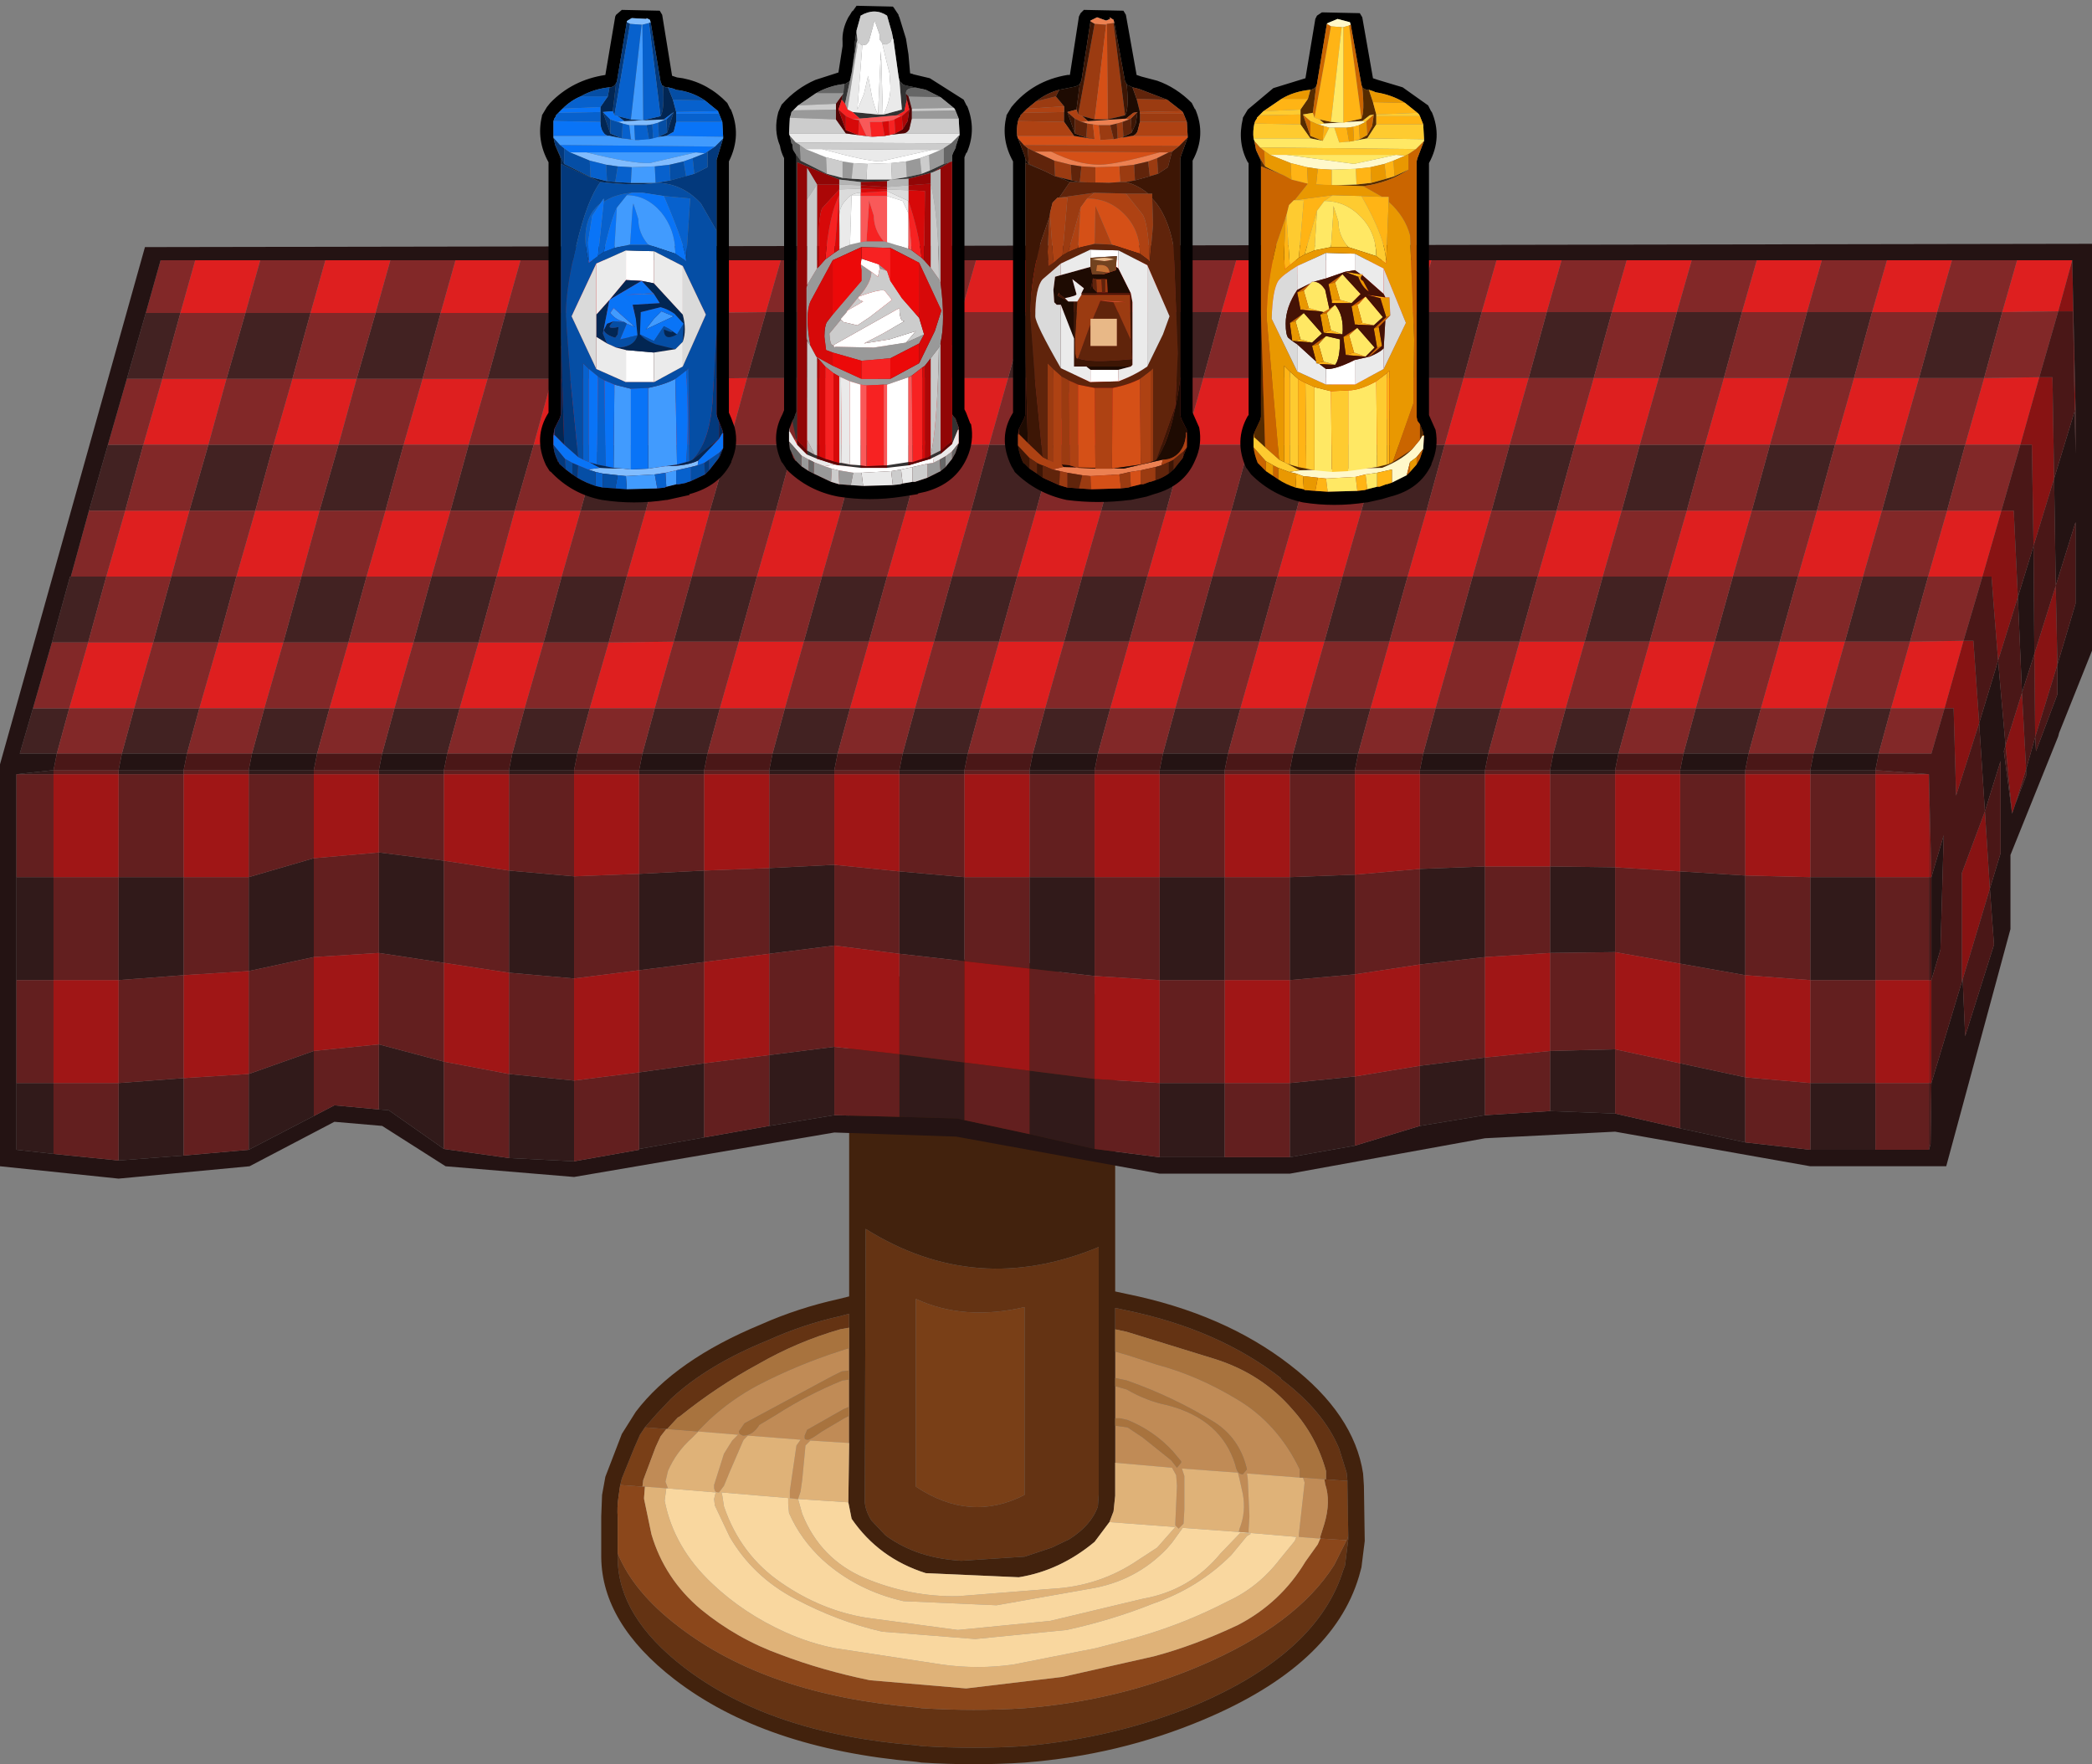 <?xml version="1.0" encoding="UTF-8" standalone="no"?>
<svg xmlns:ffdec="https://www.free-decompiler.com/flash" xmlns:xlink="http://www.w3.org/1999/xlink" ffdec:objectType="shape" height="107.1px" width="127.0px" xmlns="http://www.w3.org/2000/svg">
  <rect width="100%" height="100%" fill="#808080" stroke="none"/>
  <g transform="matrix(1.0, 0.0, 0.0, 1.0, 0.0, 108.1)">
    <path d="M40.45 -21.35 L40.1 -20.9 39.8 -20.25 39.05 -18.25 39.0 -17.85 37.65 -17.95 37.75 -18.35 38.5 -20.2 38.85 -21.0 39.15 -21.45 40.45 -21.35 M81.75 -14.6 L80.15 -14.7 80.15 -14.75 80.15 -14.8 80.4 -15.6 Q80.8 -16.95 80.45 -18.0 L80.4 -18.3 81.8 -18.2 81.8 -17.95 81.85 -14.9 81.8 -14.65 81.75 -14.6 M62.2 -17.35 Q58.9 -15.65 55.6 -17.85 L55.6 -29.25 Q58.5 -27.9 62.2 -28.75 L62.2 -17.35" fill="#793f17" fill-rule="evenodd" stroke="none"/>
    <path d="M40.45 -21.35 L39.15 -21.45 39.85 -22.25 40.7 -23.15 40.75 -23.2 Q42.95 -25.25 46.65 -26.75 48.75 -27.7 51.0 -28.2 L51.55 -28.35 51.55 -27.5 51.0 -27.4 Q48.4 -26.65 46.05 -25.3 43.55 -23.95 41.25 -22.1 L41.15 -22.05 40.5 -21.35 40.45 -21.35 M37.5 -13.8 Q38.45 -11.45 41.2 -9.35 46.6 -5.2 55.6 -4.45 L55.95 -4.4 Q59.15 -4.2 62.2 -4.4 67.85 -4.85 72.8 -6.95 78.7 -9.45 81.0 -13.1 L81.75 -14.6 81.8 -14.65 81.85 -14.9 81.85 -14.65 81.65 -13.05 81.55 -12.8 Q80.0 -7.75 72.6 -4.6 67.7 -2.6 62.2 -2.1 59.15 -1.9 55.95 -2.1 L55.6 -2.15 Q46.75 -2.85 41.5 -6.9 37.55 -9.95 37.5 -13.45 L37.5 -13.8 M67.7 -27.4 L67.7 -28.7 68.4 -28.55 Q73.95 -27.4 77.75 -24.45 L77.75 -24.4 Q80.35 -22.45 81.3 -20.15 L81.75 -18.7 81.8 -18.2 80.4 -18.3 80.5 -18.3 80.5 -18.5 80.5 -18.8 Q79.9 -20.95 78.45 -22.55 76.6 -24.7 73.75 -25.6 L68.4 -27.25 67.7 -27.4 M53.75 -14.9 L52.9 -15.8 Q52.55 -16.35 52.5 -16.9 L52.55 -33.5 Q59.25 -29.3 66.7 -32.4 L66.7 -17.35 66.65 -16.65 Q66.25 -15.5 64.9 -14.65 L63.85 -14.15 62.2 -13.6 58.35 -13.35 Q56.8 -13.45 55.6 -13.9 54.55 -14.3 53.75 -14.9 M62.2 -17.35 L62.2 -28.75 Q58.5 -27.9 55.6 -29.25 L55.6 -17.85 Q58.9 -15.65 62.2 -17.35" fill="#643313" fill-rule="evenodd" stroke="none"/>
    <path d="M39.0 -17.85 L39.05 -18.25 39.8 -20.25 40.1 -20.9 40.45 -21.35 40.5 -21.35 42.35 -21.2 42.45 -21.3 43.05 -21.9 Q44.4 -23.15 46.0 -24.0 48.4 -25.25 51.05 -26.1 L51.35 -26.2 51.55 -26.25 51.55 -24.9 51.1 -24.85 50.5 -24.55 45.2 -21.7 44.85 -21.2 44.9 -21.05 45.1 -20.95 Q45.7 -20.95 46.1 -21.6 L47.1 -22.2 Q49.05 -23.45 51.15 -24.3 L51.55 -24.35 51.55 -22.7 51.2 -22.55 49.0 -21.3 48.85 -20.95 48.85 -20.8 Q48.85 -20.7 49.05 -20.7 49.2 -20.7 49.9 -21.2 L51.25 -22.0 51.55 -22.15 51.55 -20.5 49.2 -20.65 48.9 -20.35 48.7 -18.25 48.6 -17.55 48.45 -17.1 48.4 -17.1 47.95 -17.15 47.95 -17.2 47.95 -17.5 47.95 -17.6 48.35 -20.35 48.6 -20.7 45.4 -20.95 45.15 -20.7 45.1 -20.6 44.3 -18.75 43.95 -17.9 43.65 -17.5 Q43.45 -17.5 43.4 -17.6 L43.35 -17.75 43.35 -17.95 43.95 -19.85 44.45 -20.65 44.8 -21.0 42.4 -21.2 42.0 -20.8 Q41.05 -19.95 40.55 -18.8 L40.4 -18.15 40.55 -17.75 40.45 -17.75 39.15 -17.85 39.0 -17.85 M75.8 -15.05 L75.2 -15.1 75.25 -15.3 Q75.65 -16.3 75.45 -17.4 L75.25 -18.3 75.15 -18.7 71.75 -18.95 71.9 -18.5 71.9 -16.45 71.85 -15.6 71.55 -15.3 71.35 -15.5 71.35 -15.65 71.45 -17.9 71.4 -18.55 71.15 -19.0 67.7 -19.3 67.7 -21.55 68.45 -21.45 69.35 -20.85 71.1 -19.45 71.45 -19.0 71.7 -19.3 71.7 -19.4 71.2 -20.0 Q70.05 -21.25 68.45 -21.9 L68.0 -22.0 67.7 -22.0 67.7 -23.95 68.4 -23.75 Q69.6 -23.05 70.85 -22.8 74.15 -21.95 75.0 -19.15 75.1 -18.6 75.45 -18.6 L75.7 -18.9 75.65 -19.1 Q75.2 -20.8 73.75 -21.75 71.25 -23.3 68.4 -24.3 L67.7 -24.45 67.7 -26.05 68.4 -25.85 70.25 -25.25 Q72.7 -24.6 75.1 -23.15 77.55 -21.7 78.9 -18.9 L78.9 -18.4 75.7 -18.65 75.75 -18.3 75.85 -16.05 75.8 -15.25 75.8 -15.1 75.8 -15.05 M80.15 -14.75 L80.1 -14.7 78.85 -14.8 78.85 -14.95 79.2 -18.1 79.1 -18.4 80.4 -18.3 80.45 -18.0 Q80.8 -16.95 80.4 -15.6 L80.15 -14.8 80.15 -14.75" fill="#c08b56" fill-rule="evenodd" stroke="none"/>
    <path d="M39.15 -21.45 L38.85 -21.0 38.5 -20.2 37.75 -18.35 37.65 -17.95 37.55 -17.25 Q37.45 -16.6 37.5 -15.95 L37.5 -13.8 37.5 -13.45 Q37.55 -9.95 41.5 -6.9 46.75 -2.85 55.6 -2.15 L55.95 -2.1 Q59.15 -1.9 62.2 -2.1 67.7 -2.6 72.6 -4.6 80.0 -7.75 81.55 -12.8 L81.65 -13.05 81.85 -14.65 81.85 -14.9 81.8 -17.95 81.8 -18.2 81.75 -18.7 81.3 -20.15 Q80.35 -22.45 77.75 -24.4 L77.75 -24.45 Q73.95 -27.4 68.4 -28.55 L67.7 -28.7 67.7 -27.4 67.7 -26.05 67.7 -24.45 67.7 -23.95 67.7 -22.0 67.7 -21.55 67.7 -19.3 67.7 -17.3 67.6 -16.35 67.35 -15.7 66.45 -14.5 Q64.35 -12.75 61.85 -12.35 L56.2 -12.6 Q53.35 -13.5 51.7 -15.9 L51.5 -16.9 51.55 -20.5 51.55 -22.15 51.55 -22.7 51.55 -24.35 51.55 -24.9 51.55 -26.25 51.55 -27.5 51.55 -28.35 51.0 -28.2 Q48.75 -27.7 46.65 -26.75 42.95 -25.25 40.75 -23.2 L40.7 -23.15 39.85 -22.25 39.15 -21.45 M37.75 -21.05 L38.6 -22.4 Q41.0 -25.55 46.2 -27.7 48.45 -28.7 50.95 -29.25 L51.55 -29.4 51.55 -44.45 Q51.4 -45.1 51.65 -45.85 L51.65 -45.8 Q52.15 -47.75 54.95 -49.0 57.65 -50.1 60.85 -49.85 64.15 -49.6 66.05 -48.1 67.85 -46.7 67.7 -45.05 L67.7 -29.7 68.4 -29.55 Q74.3 -28.35 78.3 -25.25 82.2 -22.25 82.75 -18.65 L82.8 -17.9 82.85 -14.55 82.65 -12.95 82.5 -12.4 Q80.9 -7.0 73.05 -3.7 67.95 -1.55 62.2 -1.1 59.15 -0.9 55.95 -1.1 L55.6 -1.15 Q46.4 -1.95 40.95 -6.15 36.55 -9.55 36.5 -13.55 L36.5 -16.05 36.55 -17.35 36.75 -18.45 37.75 -21.05 M53.75 -14.9 Q54.55 -14.3 55.6 -13.9 56.8 -13.45 58.35 -13.35 L62.2 -13.6 63.85 -14.15 64.9 -14.65 Q66.25 -15.5 66.65 -16.65 L66.7 -17.35 66.7 -32.4 Q59.25 -29.3 52.55 -33.5 L52.5 -16.9 Q52.55 -16.35 52.9 -15.8 L53.75 -14.9" fill="#42220d" fill-rule="evenodd" stroke="none"/>
    <path d="M37.65 -17.95 L39.0 -17.85 39.15 -17.85 39.1 -17.2 39.1 -17.1 39.55 -14.95 Q40.35 -12.25 42.55 -10.4 44.75 -8.6 47.4 -7.65 49.9 -6.7 52.8 -6.1 L58.65 -5.6 64.5 -6.3 70.05 -7.55 Q72.5 -8.2 75.15 -9.45 77.75 -10.8 79.25 -13.3 L80.0 -14.35 80.15 -14.7 81.75 -14.6 81.0 -13.1 Q78.7 -9.45 72.8 -6.95 67.85 -4.85 62.2 -4.4 59.15 -4.2 55.95 -4.4 L55.6 -4.45 Q46.6 -5.2 41.2 -9.35 38.45 -11.45 37.5 -13.8 L37.5 -15.95 Q37.45 -16.6 37.55 -17.25 L37.65 -17.95" fill="#8b471b" fill-rule="evenodd" stroke="none"/>
    <path d="M39.15 -17.85 L40.45 -17.75 40.55 -17.75 40.4 -18.15 40.55 -18.8 Q41.05 -19.95 42.0 -20.8 L42.4 -21.2 44.8 -21.0 44.45 -20.65 43.95 -19.85 43.35 -17.95 43.35 -17.75 43.4 -17.6 Q43.45 -17.5 43.65 -17.5 L43.95 -17.9 44.3 -18.75 45.1 -20.6 45.15 -20.7 45.4 -20.95 48.6 -20.7 48.35 -20.35 47.95 -17.6 47.95 -17.5 47.95 -17.2 47.95 -17.15 43.8 -17.5 43.85 -17.3 43.95 -16.65 Q44.95 -13.7 47.45 -12.0 49.85 -10.35 52.55 -9.9 L58.15 -9.15 63.75 -9.7 69.4 -11.05 Q72.25 -11.55 74.1 -13.8 L74.15 -13.85 75.3 -15.05 75.95 -15.0 75.7 -14.85 74.75 -13.7 Q72.75 -11.7 70.0 -10.75 67.5 -9.75 64.75 -9.15 L59.2 -8.6 53.55 -9.05 Q50.9 -9.65 48.25 -11.05 45.7 -12.4 44.3 -14.8 L43.4 -16.7 43.35 -17.1 43.45 -17.5 40.45 -17.75 40.35 -17.0 Q40.9 -14.15 43.25 -11.95 45.15 -10.15 47.7 -9.0 49.15 -8.35 50.65 -8.05 L57.2 -7.05 Q59.35 -6.75 61.5 -7.05 L66.55 -8.05 68.65 -8.6 69.35 -8.8 Q72.05 -9.6 74.55 -10.9 76.4 -11.75 77.7 -13.45 L78.6 -14.55 78.7 -14.8 75.8 -15.05 75.8 -15.1 75.8 -15.25 75.85 -16.05 75.75 -18.3 75.7 -18.65 78.9 -18.4 79.1 -18.4 79.2 -18.1 78.85 -14.95 78.85 -14.8 80.1 -14.7 80.15 -14.75 80.15 -14.7 80.0 -14.35 79.25 -13.3 Q77.75 -10.8 75.15 -9.45 72.5 -8.2 70.05 -7.55 L64.5 -6.3 58.65 -5.6 52.8 -6.1 Q49.9 -6.7 47.4 -7.65 44.75 -8.6 42.55 -10.4 40.35 -12.25 39.55 -14.95 L39.1 -17.1 39.1 -17.2 39.15 -17.85 M48.4 -17.1 L48.45 -17.1 48.6 -17.55 48.7 -18.25 48.9 -20.35 49.2 -20.65 51.55 -20.5 51.5 -16.9 48.45 -17.1 48.7 -16.2 Q49.8 -13.45 52.5 -12.3 55.25 -11.15 58.15 -11.2 L63.85 -11.65 Q66.75 -11.8 69.1 -13.4 L70.25 -14.15 71.35 -15.4 67.35 -15.7 67.6 -16.35 67.7 -17.3 67.7 -19.3 71.15 -19.0 71.4 -18.55 71.45 -17.9 71.35 -15.65 71.35 -15.5 71.55 -15.3 71.85 -15.6 71.9 -16.45 71.9 -18.5 71.75 -18.95 75.15 -18.7 75.25 -18.3 75.45 -17.4 Q75.65 -16.3 75.25 -15.3 L75.2 -15.1 71.8 -15.35 71.15 -14.45 70.85 -14.1 Q68.95 -12.1 66.15 -11.65 L60.5 -10.65 54.85 -10.9 Q52.0 -11.55 49.95 -13.4 48.6 -14.65 47.9 -16.25 L47.85 -16.8 47.85 -17.15 48.4 -17.1" fill="#dfb278" fill-rule="evenodd" stroke="none"/>
    <path d="M47.95 -17.15 L48.4 -17.1 47.85 -17.15 47.85 -16.8 47.9 -16.25 Q48.6 -14.65 49.95 -13.4 52.0 -11.55 54.85 -10.9 L60.5 -10.65 66.15 -11.65 Q68.95 -12.1 70.85 -14.1 L71.15 -14.45 71.8 -15.35 75.2 -15.1 75.8 -15.05 78.7 -14.8 78.6 -14.55 77.7 -13.45 Q76.4 -11.75 74.55 -10.9 72.05 -9.6 69.35 -8.8 L68.65 -8.6 66.55 -8.05 61.5 -7.05 Q59.35 -6.75 57.2 -7.05 L50.65 -8.05 Q49.15 -8.35 47.7 -9.0 45.15 -10.15 43.25 -11.95 40.9 -14.15 40.35 -17.0 L40.45 -17.75 43.45 -17.5 43.35 -17.1 43.4 -16.7 44.3 -14.8 Q45.7 -12.4 48.25 -11.05 50.9 -9.65 53.55 -9.05 L59.2 -8.6 64.75 -9.15 Q67.5 -9.75 70.0 -10.75 72.75 -11.7 74.75 -13.7 L75.7 -14.85 75.95 -15.0 75.3 -15.05 74.15 -13.85 74.1 -13.8 Q72.25 -11.55 69.4 -11.05 L63.75 -9.7 58.15 -9.15 52.55 -9.9 Q49.85 -10.35 47.45 -12.0 44.95 -13.7 43.95 -16.65 L43.85 -17.3 43.8 -17.5 47.95 -17.15 M51.5 -16.9 L51.7 -15.9 Q53.35 -13.5 56.2 -12.6 L61.85 -12.35 Q64.35 -12.75 66.45 -14.5 L67.35 -15.7 71.35 -15.4 70.25 -14.15 69.1 -13.4 Q66.75 -11.8 63.85 -11.65 L58.15 -11.2 Q55.25 -11.15 52.5 -12.3 49.8 -13.45 48.7 -16.2 L48.45 -17.1 51.5 -16.9" fill="#f9d79f" fill-rule="evenodd" stroke="none"/>
    <path d="M51.55 -22.15 L51.25 -22.0 49.9 -21.2 Q49.2 -20.7 49.05 -20.7 48.85 -20.7 48.85 -20.8 L48.85 -20.95 49.0 -21.3 51.2 -22.55 51.55 -22.7 51.55 -22.15 M51.55 -24.35 L51.15 -24.3 Q49.05 -23.45 47.1 -22.2 L46.1 -21.6 Q45.7 -20.95 45.1 -20.95 L44.9 -21.05 44.85 -21.2 45.2 -21.7 50.5 -24.55 51.1 -24.85 51.55 -24.9 51.55 -24.35 M51.55 -26.25 L51.35 -26.2 51.05 -26.1 Q48.4 -25.25 46.0 -24.0 44.4 -23.15 43.05 -21.9 L42.45 -21.3 42.35 -21.2 40.5 -21.35 41.15 -22.05 41.25 -22.1 Q43.55 -23.95 46.05 -25.3 48.4 -26.65 51.0 -27.4 L51.55 -27.5 51.55 -26.25 M79.1 -18.4 L78.9 -18.4 78.9 -18.9 Q77.55 -21.7 75.1 -23.15 72.7 -24.6 70.25 -25.25 L68.4 -25.85 67.7 -26.05 67.7 -27.4 68.4 -27.25 73.75 -25.6 Q76.6 -24.7 78.45 -22.55 79.9 -20.95 80.5 -18.8 L80.5 -18.5 80.5 -18.3 80.4 -18.3 79.1 -18.4 M67.7 -24.45 L68.4 -24.3 Q71.25 -23.3 73.75 -21.75 75.2 -20.8 75.65 -19.1 L75.7 -18.9 75.45 -18.6 Q75.1 -18.6 75.0 -19.15 74.15 -21.95 70.85 -22.8 69.6 -23.05 68.4 -23.75 L67.7 -23.95 67.7 -24.45 M67.7 -22.0 L68.0 -22.0 68.45 -21.9 Q70.05 -21.25 71.2 -20.0 L71.7 -19.4 71.7 -19.3 71.45 -19.0 71.1 -19.45 69.35 -20.85 68.45 -21.45 67.7 -21.55 67.7 -22.0" fill="#a8733e" fill-rule="evenodd" stroke="none"/>
    <path d="M79.0 -92.3 L78.1 -89.15 74.15 -89.15 75.05 -92.3 79.0 -92.3 M71.1 -92.3 L70.2 -89.15 66.25 -89.15 67.15 -92.3 71.1 -92.3 M73.05 -85.15 L77.0 -85.15 75.85 -81.1 71.9 -81.1 73.05 -85.15 M82.05 -89.15 L82.95 -92.3 86.9 -92.3 86.0 -89.15 82.05 -89.15 M63.2 -92.3 L62.3 -89.15 58.35 -89.15 59.25 -92.3 63.2 -92.3 M69.1 -85.15 L67.95 -81.1 64.0 -81.1 65.15 -85.15 69.1 -85.15 M66.85 -77.1 L65.7 -73.1 61.75 -73.1 62.9 -77.1 66.85 -77.1 M69.65 -73.1 L70.8 -77.1 74.75 -77.1 73.6 -73.1 69.65 -73.1 M79.8 -81.1 L80.95 -85.15 84.9 -85.15 83.75 -81.1 79.8 -81.1 M78.7 -77.1 L82.65 -77.1 81.5 -73.1 77.55 -73.1 78.7 -77.1 M87.7 -81.1 L88.85 -85.15 92.8 -85.15 91.65 -81.1 87.7 -81.1 M89.95 -89.15 L90.85 -92.3 94.8 -92.3 93.9 -89.15 89.95 -89.15 M76.45 -69.15 L80.4 -69.15 79.25 -65.1 75.3 -65.1 76.45 -69.15 M85.45 -73.1 L86.6 -77.1 90.55 -77.1 89.4 -73.1 85.45 -73.1 M95.6 -81.1 L96.75 -85.15 100.7 -85.15 99.55 -81.1 95.6 -81.1 M97.85 -89.15 L98.75 -92.3 102.7 -92.3 101.8 -89.15 97.85 -89.15 M55.3 -92.3 L54.4 -89.15 50.45 -89.15 51.35 -92.3 55.3 -92.3 M47.4 -92.3 L46.5 -89.15 42.55 -89.1 43.45 -92.3 47.4 -92.3 M43.1 -77.1 L42.0 -73.1 38.05 -73.1 39.2 -77.1 43.1 -77.1 M45.95 -73.1 L47.1 -77.1 51.05 -77.1 49.9 -73.1 45.95 -73.1 M52.15 -81.1 L48.2 -81.1 49.35 -85.15 53.3 -85.15 52.15 -81.1 M56.1 -81.1 L57.25 -85.15 61.2 -85.15 60.05 -81.1 56.1 -81.1 M41.45 -85.1 L45.35 -85.15 44.25 -81.1 40.3 -81.1 41.45 -85.1 M55.0 -77.1 L58.95 -77.1 57.8 -73.1 53.85 -73.1 55.0 -77.1 M60.65 -69.15 L64.6 -69.15 63.45 -65.1 59.5 -65.1 60.65 -69.15 M52.75 -69.15 L56.7 -69.15 55.55 -65.1 51.6 -65.1 52.75 -69.15 M44.85 -69.15 L48.8 -69.15 47.65 -65.1 43.7 -65.1 44.85 -69.15 M67.4 -65.1 L68.55 -69.15 72.5 -69.15 71.35 -65.1 67.4 -65.1 M83.2 -65.1 L84.35 -69.15 88.3 -69.15 87.15 -65.1 83.2 -65.1 M93.35 -73.1 L94.5 -77.1 98.45 -77.1 97.3 -73.1 93.35 -73.1 M103.5 -81.1 L104.65 -85.15 108.6 -85.15 107.45 -81.1 103.5 -81.1 M105.75 -89.15 L106.65 -92.3 110.6 -92.3 109.7 -89.15 105.75 -89.15 M91.1 -65.1 L92.25 -69.15 96.2 -69.15 95.05 -65.1 91.1 -65.1 M101.25 -73.1 L102.4 -77.1 106.35 -77.1 105.2 -73.1 101.25 -73.1 M111.4 -81.1 L112.55 -85.15 116.5 -85.15 115.35 -81.1 111.4 -81.1 M113.65 -89.15 L114.55 -92.3 118.5 -92.3 117.6 -89.15 113.65 -89.15 M99.0 -65.1 L100.15 -69.15 104.1 -69.15 102.95 -65.1 99.0 -65.1 M109.15 -73.1 L110.3 -77.1 114.25 -77.1 113.1 -73.1 109.15 -73.1 M119.3 -81.1 L120.45 -85.15 123.8 -85.2 122.65 -81.1 119.3 -81.1 M121.55 -89.15 L122.45 -92.3 125.8 -92.3 124.95 -89.2 121.55 -89.15 M39.5 -92.3 L38.6 -89.1 34.65 -89.1 35.55 -92.3 39.5 -92.3 M31.6 -92.3 L30.7 -89.1 26.75 -89.1 27.65 -92.3 31.6 -92.3 M33.5 -85.1 L37.5 -85.1 36.35 -81.1 32.4 -81.1 33.5 -85.1 M23.7 -92.3 L22.8 -89.1 18.85 -89.1 19.75 -92.3 23.7 -92.3 M29.6 -85.1 L28.45 -81.1 24.5 -81.1 25.65 -85.1 29.6 -85.1 M21.65 -85.1 L20.55 -81.1 16.6 -81.1 17.75 -85.1 21.65 -85.1 M13.75 -85.1 L12.65 -81.1 8.7 -81.1 9.85 -85.1 13.75 -85.1 M15.5 -77.1 L19.4 -77.1 18.3 -73.1 14.35 -73.1 15.5 -77.1 M23.4 -77.1 L27.35 -77.1 26.2 -73.1 22.25 -73.1 23.4 -77.1 M30.15 -73.1 L31.25 -77.1 35.25 -77.1 34.1 -73.1 30.15 -73.1 M36.95 -69.1 L40.9 -69.15 39.75 -65.1 35.8 -65.1 36.95 -69.1 M11.85 -92.3 L15.8 -92.3 14.9 -89.1 10.95 -89.1 11.85 -92.3 M7.6 -77.1 L11.5 -77.1 10.4 -73.1 6.45 -73.1 7.6 -77.1 M13.25 -69.1 L17.2 -69.1 16.05 -65.1 12.1 -65.1 13.25 -69.1 M21.15 -69.1 L25.1 -69.1 23.95 -65.1 20.0 -65.1 21.15 -69.1 M27.9 -65.1 L29.05 -69.1 33.0 -69.1 31.85 -65.1 27.9 -65.1 M5.35 -69.1 L9.3 -69.1 8.15 -65.1 4.2 -65.1 5.35 -69.1 M106.9 -65.1 L108.05 -69.15 112.0 -69.15 110.85 -65.1 106.9 -65.1 M117.05 -73.1 L118.2 -77.1 121.5 -77.1 120.35 -73.1 117.05 -73.1 M114.8 -65.1 L115.95 -69.15 119.2 -69.2 118.05 -65.1 114.8 -65.1" fill="#de1f1f" fill-rule="evenodd" stroke="none"/>
    <path d="M122.65 -81.1 L123.8 -85.2 124.6 -85.2 124.7 -79.05 123.45 -74.95 123.35 -81.1 122.65 -81.1 M124.95 -89.2 L125.8 -92.3 126.0 -83.3 125.95 -83.15 125.85 -89.2 124.95 -89.2 M123.5 -68.4 L124.8 -72.55 124.9 -67.75 123.55 -63.35 123.5 -68.4 M119.15 -48.65 L119.1 -48.5 119.1 -55.1 120.5 -58.85 120.8 -54.15 119.15 -48.65 M122.35 -59.3 L122.15 -58.7 121.75 -62.85 122.75 -66.05 123.0 -61.4 122.35 -59.3 M121.5 -77.1 L122.25 -77.1 122.5 -71.85 121.3 -68.0 121.0 -71.75 121.0 -71.8 120.9 -73.1 120.35 -73.1 121.5 -77.1 M119.2 -69.2 L119.8 -69.2 120.15 -64.2 118.75 -59.8 118.6 -65.1 118.05 -65.1 119.2 -69.2 M117.1 -61.1 L117.25 -54.85 117.1 -54.85 117.1 -61.1 M117.25 -48.6 L117.25 -42.35 117.1 -42.35 117.1 -48.6 117.25 -48.6" fill="#881313" fill-rule="evenodd" stroke="none"/>
    <path d="M70.2 -89.15 L74.15 -89.15 73.05 -85.15 69.1 -85.15 70.2 -89.15 M77.0 -85.15 L78.1 -89.15 82.05 -89.15 80.95 -85.15 77.0 -85.15 M62.3 -89.15 L66.25 -89.15 65.15 -85.15 61.2 -85.15 62.3 -89.15 M67.95 -81.1 L71.9 -81.1 70.8 -77.1 66.85 -77.1 67.95 -81.1 M65.7 -73.1 L69.65 -73.1 68.55 -69.15 64.6 -69.15 65.7 -73.1 M64.0 -81.1 L62.9 -77.1 58.95 -77.1 60.05 -81.1 64.0 -81.1 M79.8 -81.1 L78.7 -77.1 74.75 -77.1 75.85 -81.1 79.8 -81.1 M82.65 -77.1 L83.75 -81.1 87.7 -81.1 86.6 -77.1 82.65 -77.1 M88.85 -85.15 L84.9 -85.15 86.0 -89.15 89.95 -89.15 88.85 -85.15 M73.6 -73.1 L77.55 -73.1 76.45 -69.15 72.5 -69.15 73.6 -73.1 M80.4 -69.15 L81.5 -73.1 85.45 -73.1 84.35 -69.15 80.4 -69.15 M90.55 -77.1 L91.65 -81.1 95.6 -81.1 94.5 -77.1 90.55 -77.1 M96.75 -85.15 L92.8 -85.15 93.9 -89.15 97.85 -89.15 96.75 -85.15 M54.4 -89.15 L58.35 -89.15 57.25 -85.15 53.3 -85.15 54.4 -89.15 M46.5 -89.15 L50.45 -89.15 49.35 -85.15 45.35 -85.15 46.5 -89.15 M43.1 -77.1 L44.25 -81.1 48.2 -81.1 47.1 -77.1 43.1 -77.1 M42.0 -73.1 L45.95 -73.1 44.85 -69.15 40.9 -69.15 42.0 -73.1 M51.05 -77.1 L52.15 -81.1 56.1 -81.1 55.0 -77.1 51.05 -77.1 M41.45 -85.1 L37.5 -85.1 38.6 -89.1 42.55 -89.1 41.45 -85.1 M49.9 -73.1 L53.85 -73.1 52.75 -69.15 48.8 -69.15 49.9 -73.1 M60.65 -69.15 L56.7 -69.15 57.8 -73.1 61.75 -73.1 60.65 -69.15 M55.55 -65.1 L59.5 -65.1 58.75 -62.35 54.8 -62.35 55.55 -65.1 M51.6 -65.1 L50.85 -62.35 46.9 -62.35 47.65 -65.1 51.6 -65.1 M43.7 -65.1 L42.95 -62.35 39.0 -62.35 39.75 -65.1 43.7 -65.1 M62.7 -62.35 L63.45 -65.1 67.4 -65.1 66.65 -62.35 62.7 -62.35 M71.35 -65.1 L75.3 -65.1 74.55 -62.35 70.6 -62.35 71.35 -65.1 M78.5 -62.35 L79.25 -65.1 83.2 -65.1 82.45 -62.35 78.5 -62.35 M88.3 -69.15 L89.4 -73.1 93.35 -73.1 92.25 -69.15 88.3 -69.15 M98.45 -77.1 L99.55 -81.1 103.5 -81.1 102.4 -77.1 98.45 -77.1 M104.65 -85.15 L100.7 -85.15 101.8 -89.15 105.75 -89.15 104.65 -85.15 M86.4 -62.35 L87.15 -65.1 91.1 -65.1 90.35 -62.35 86.4 -62.35 M96.2 -69.15 L97.3 -73.1 101.25 -73.1 100.15 -69.15 96.2 -69.15 M106.35 -77.1 L107.45 -81.1 111.4 -81.1 110.3 -77.1 106.35 -77.1 M112.55 -85.15 L108.6 -85.15 109.7 -89.15 113.65 -89.15 112.55 -85.15 M94.3 -62.35 L95.05 -65.1 99.0 -65.1 98.25 -62.35 94.3 -62.35 M104.1 -69.15 L105.2 -73.1 109.15 -73.1 108.05 -69.15 104.1 -69.15 M114.25 -77.1 L115.35 -81.1 119.3 -81.1 118.2 -77.1 114.25 -77.1 M120.45 -85.15 L116.5 -85.15 117.6 -89.15 121.55 -89.15 120.45 -85.15 M30.7 -89.1 L34.65 -89.1 33.5 -85.1 29.6 -85.1 30.7 -89.1 M36.35 -81.1 L40.3 -81.1 39.2 -77.1 35.25 -77.1 36.35 -81.1 M22.8 -89.1 L26.75 -89.1 25.65 -85.1 21.65 -85.1 22.8 -89.1 M28.45 -81.1 L32.4 -81.1 31.25 -77.1 27.35 -77.1 28.45 -81.1 M18.85 -89.1 L17.75 -85.1 13.75 -85.1 14.9 -89.1 18.85 -89.1 M12.65 -81.1 L16.6 -81.1 15.5 -77.1 11.5 -77.1 12.65 -81.1 M19.4 -77.1 L20.55 -81.1 24.5 -81.1 23.4 -77.1 19.4 -77.1 M26.2 -73.1 L30.15 -73.1 29.05 -69.1 25.1 -69.1 26.2 -73.1 M34.1 -73.1 L38.05 -73.1 36.95 -69.1 33.0 -69.1 34.1 -73.1 M35.8 -65.1 L35.05 -62.35 31.1 -62.35 31.85 -65.1 35.8 -65.1 M8.85 -89.1 L10.95 -89.1 9.85 -85.1 7.7 -85.1 8.85 -89.1 M6.55 -81.1 L8.7 -81.1 7.6 -77.1 5.4 -77.1 6.55 -81.1 M10.4 -73.1 L14.35 -73.1 13.25 -69.1 9.3 -69.1 10.4 -73.1 M17.2 -69.1 L18.3 -73.1 22.25 -73.1 21.15 -69.1 17.2 -69.1 M23.95 -65.1 L27.9 -65.1 27.15 -62.35 23.2 -62.35 23.95 -65.1 M4.3 -73.1 L6.45 -73.1 5.35 -69.1 3.15 -69.1 4.25 -73.1 4.3 -73.1 M8.15 -65.1 L12.1 -65.1 11.35 -62.35 7.4 -62.35 8.15 -65.1 M15.3 -62.35 L16.05 -65.1 20.0 -65.1 19.25 -62.35 15.3 -62.35 M2.0 -65.1 L4.2 -65.1 3.45 -62.35 1.2 -62.35 2.0 -65.1 M102.2 -62.35 L102.95 -65.1 106.9 -65.1 106.15 -62.35 102.2 -62.35 M112.0 -69.15 L113.1 -73.1 117.05 -73.1 115.95 -69.15 112.0 -69.15 M110.1 -62.35 L110.85 -65.1 114.8 -65.1 114.05 -62.35 110.1 -62.35" fill="#422222" fill-rule="evenodd" stroke="none"/>
    <path d="M75.05 -92.3 L74.15 -89.15 78.1 -89.15 79.0 -92.3 82.95 -92.3 82.05 -89.15 78.1 -89.15 77.0 -85.15 73.05 -85.15 74.15 -89.15 70.2 -89.15 71.1 -92.3 75.05 -92.3 M62.3 -89.15 L61.2 -85.15 65.15 -85.15 66.25 -89.15 62.3 -89.15 63.2 -92.3 67.15 -92.3 66.25 -89.15 70.2 -89.15 69.1 -85.15 73.05 -85.15 71.9 -81.1 67.95 -81.1 69.1 -85.15 65.15 -85.15 64.0 -81.1 67.95 -81.1 66.85 -77.1 70.8 -77.1 69.65 -73.1 65.7 -73.1 66.85 -77.1 62.9 -77.1 64.0 -81.1 60.05 -81.1 61.2 -85.15 57.25 -85.15 56.1 -81.1 52.15 -81.1 51.05 -77.1 47.1 -77.1 45.95 -73.1 42.0 -73.1 43.1 -77.1 47.1 -77.1 48.2 -81.1 44.25 -81.1 43.1 -77.1 39.2 -77.1 40.3 -81.1 36.35 -81.1 37.5 -85.1 33.5 -85.1 34.65 -89.1 30.7 -89.1 31.6 -92.3 35.55 -92.3 34.65 -89.1 38.6 -89.1 39.5 -92.3 43.45 -92.3 42.55 -89.1 46.5 -89.15 45.35 -85.15 49.35 -85.15 50.45 -89.15 46.5 -89.15 47.4 -92.3 51.35 -92.3 50.45 -89.15 54.4 -89.15 53.3 -85.15 57.25 -85.15 58.35 -89.15 54.4 -89.15 55.3 -92.3 59.25 -92.3 58.35 -89.15 62.3 -89.15 M70.8 -77.1 L71.9 -81.1 75.85 -81.1 77.0 -85.15 80.95 -85.15 82.05 -89.15 86.0 -89.15 86.9 -92.3 90.85 -92.3 89.95 -89.15 86.0 -89.15 84.9 -85.15 88.85 -85.15 87.7 -81.1 83.75 -81.1 82.65 -77.1 78.7 -77.1 79.8 -81.1 75.85 -81.1 74.75 -77.1 78.7 -77.1 77.55 -73.1 81.5 -73.1 82.65 -77.1 86.6 -77.1 87.7 -81.1 91.65 -81.1 92.8 -85.15 88.85 -85.15 89.95 -89.15 93.9 -89.15 94.8 -92.3 98.75 -92.3 97.85 -89.15 93.9 -89.15 92.8 -85.15 96.75 -85.15 95.6 -81.1 91.65 -81.1 90.55 -77.1 86.6 -77.1 85.45 -73.1 81.5 -73.1 80.4 -69.15 76.45 -69.15 77.55 -73.1 73.6 -73.1 74.75 -77.1 70.8 -77.1 M79.8 -81.1 L83.75 -81.1 84.9 -85.15 80.95 -85.15 79.8 -81.1 M52.15 -81.1 L53.3 -85.15 49.35 -85.15 48.2 -81.1 52.15 -81.1 M41.45 -85.1 L40.3 -81.1 44.25 -81.1 45.35 -85.15 41.45 -85.1 42.55 -89.1 38.6 -89.1 37.5 -85.1 41.45 -85.1 M56.1 -81.1 L60.05 -81.1 58.95 -77.1 55.0 -77.1 56.1 -81.1 M51.05 -77.1 L55.0 -77.1 53.85 -73.1 49.9 -73.1 51.05 -77.1 M60.65 -69.15 L61.75 -73.1 57.8 -73.1 56.7 -69.15 60.65 -69.15 59.5 -65.1 55.55 -65.1 56.7 -69.15 52.75 -69.15 53.85 -73.1 57.8 -73.1 58.95 -77.1 62.9 -77.1 61.75 -73.1 65.7 -73.1 64.6 -69.15 60.65 -69.15 M54.8 -62.35 L50.85 -62.35 51.6 -65.1 55.55 -65.1 54.8 -62.35 M58.75 -62.35 L59.5 -65.1 63.45 -65.1 64.6 -69.15 68.55 -69.15 69.65 -73.1 73.6 -73.1 72.5 -69.15 76.45 -69.15 75.3 -65.1 79.25 -65.1 80.4 -69.15 84.35 -69.15 85.45 -73.1 89.4 -73.1 90.55 -77.1 94.5 -77.1 95.6 -81.1 99.55 -81.1 100.7 -85.15 96.75 -85.15 97.85 -89.15 101.8 -89.15 102.7 -92.3 106.65 -92.3 105.75 -89.15 101.8 -89.15 100.7 -85.15 104.65 -85.15 103.5 -81.1 99.55 -81.1 98.45 -77.1 94.5 -77.1 93.35 -73.1 89.4 -73.1 88.3 -69.15 84.35 -69.15 83.2 -65.1 79.25 -65.1 78.5 -62.35 74.55 -62.35 75.3 -65.1 71.35 -65.1 72.5 -69.15 68.55 -69.15 67.4 -65.1 63.45 -65.1 62.7 -62.35 58.75 -62.35 M52.75 -69.15 L51.6 -65.1 47.65 -65.1 46.9 -62.35 42.95 -62.35 43.7 -65.1 47.65 -65.1 48.8 -69.15 44.85 -69.15 45.95 -73.1 49.9 -73.1 48.8 -69.15 52.75 -69.15 M42.0 -73.1 L40.9 -69.15 44.85 -69.15 43.7 -65.1 39.75 -65.1 39.0 -62.35 35.05 -62.35 35.8 -65.1 39.75 -65.1 40.9 -69.15 36.95 -69.1 38.05 -73.1 34.1 -73.1 35.25 -77.1 31.25 -77.1 30.15 -73.1 26.2 -73.1 27.35 -77.1 23.4 -77.1 24.5 -81.1 20.55 -81.1 19.4 -77.1 15.5 -77.1 16.6 -81.1 12.65 -81.1 13.75 -85.1 17.75 -85.1 18.85 -89.1 22.8 -89.1 23.7 -92.3 27.65 -92.3 26.75 -89.1 22.8 -89.1 21.65 -85.1 17.75 -85.1 16.6 -81.1 20.55 -81.1 21.65 -85.1 25.65 -85.1 26.75 -89.1 30.7 -89.1 29.6 -85.1 33.5 -85.1 32.4 -81.1 28.45 -81.1 29.6 -85.1 25.65 -85.1 24.5 -81.1 28.45 -81.1 27.35 -77.1 31.25 -77.1 32.4 -81.1 36.35 -81.1 35.25 -77.1 39.2 -77.1 38.05 -73.1 42.0 -73.1 M66.65 -62.35 L67.4 -65.1 71.35 -65.1 70.6 -62.35 66.65 -62.35 M82.45 -62.35 L83.2 -65.1 87.15 -65.1 88.3 -69.15 92.25 -69.15 93.35 -73.1 97.3 -73.1 98.45 -77.1 102.4 -77.1 103.5 -81.1 107.45 -81.1 108.6 -85.15 104.65 -85.15 105.75 -89.15 109.7 -89.15 110.6 -92.3 114.55 -92.3 113.65 -89.15 109.7 -89.15 108.6 -85.15 112.55 -85.15 111.4 -81.1 107.45 -81.1 106.35 -77.1 102.4 -77.1 101.25 -73.1 97.3 -73.1 96.2 -69.15 92.25 -69.15 91.1 -65.1 87.15 -65.1 86.4 -62.35 82.45 -62.35 M90.35 -62.35 L91.1 -65.1 95.05 -65.1 96.2 -69.15 100.15 -69.15 101.25 -73.1 105.2 -73.1 106.35 -77.1 110.3 -77.1 111.4 -81.1 115.35 -81.1 116.5 -85.15 112.55 -85.15 113.65 -89.15 117.6 -89.15 118.5 -92.3 122.45 -92.3 121.55 -89.15 117.6 -89.15 116.5 -85.15 120.45 -85.15 119.3 -81.1 115.35 -81.1 114.25 -77.1 110.3 -77.1 109.15 -73.1 105.2 -73.1 104.1 -69.15 100.15 -69.15 99.0 -65.1 95.05 -65.1 94.3 -62.35 90.35 -62.35 M11.85 -92.3 L10.95 -89.1 14.9 -89.1 15.8 -92.3 19.75 -92.3 18.85 -89.1 14.9 -89.1 13.75 -85.1 9.85 -85.1 8.7 -81.1 12.65 -81.1 11.5 -77.1 15.5 -77.1 14.35 -73.1 18.3 -73.1 19.4 -77.1 23.4 -77.1 22.25 -73.1 26.2 -73.1 25.1 -69.1 29.05 -69.1 30.15 -73.1 34.1 -73.1 33.0 -69.1 36.95 -69.1 35.8 -65.1 31.85 -65.1 31.1 -62.35 27.15 -62.35 27.9 -65.1 23.95 -65.1 25.1 -69.1 21.15 -69.1 22.25 -73.1 18.3 -73.1 17.2 -69.1 13.25 -69.1 14.35 -73.1 10.4 -73.1 11.5 -77.1 7.6 -77.1 8.7 -81.1 6.55 -81.1 7.7 -85.1 9.85 -85.1 10.95 -89.1 8.85 -89.1 9.75 -92.3 11.85 -92.3 M27.9 -65.1 L31.85 -65.1 33.0 -69.1 29.05 -69.1 27.9 -65.1 M5.4 -77.1 L7.6 -77.1 6.45 -73.1 10.4 -73.1 9.3 -69.1 13.25 -69.1 12.1 -65.1 16.05 -65.1 17.2 -69.1 21.15 -69.1 20.0 -65.1 23.95 -65.1 23.2 -62.35 19.25 -62.35 20.0 -65.1 16.05 -65.1 15.3 -62.35 11.35 -62.35 12.1 -65.1 8.15 -65.1 9.3 -69.1 5.35 -69.1 6.45 -73.1 4.3 -73.1 5.4 -77.1 M4.2 -65.1 L2.0 -65.1 3.15 -69.1 5.35 -69.1 4.2 -65.1 8.15 -65.1 7.4 -62.35 3.45 -62.35 4.2 -65.1 M98.25 -62.35 L99.0 -65.1 102.95 -65.1 104.1 -69.15 108.05 -69.15 109.15 -73.1 113.1 -73.1 114.25 -77.1 118.2 -77.1 119.3 -81.1 122.65 -81.1 121.5 -77.1 118.2 -77.1 117.05 -73.1 113.1 -73.1 112.0 -69.15 108.05 -69.15 106.9 -65.1 102.95 -65.1 102.2 -62.35 98.25 -62.35 M123.8 -85.2 L120.45 -85.15 121.55 -89.15 124.95 -89.2 123.8 -85.2 M120.35 -73.1 L119.2 -69.2 115.95 -69.15 114.8 -65.1 118.05 -65.1 117.25 -62.35 114.05 -62.35 114.8 -65.1 110.85 -65.1 110.1 -62.35 106.15 -62.35 106.9 -65.1 110.85 -65.1 112.0 -69.15 115.95 -69.15 117.05 -73.1 120.35 -73.1" fill="#822828" fill-rule="evenodd" stroke="none"/>
    <path d="M46.7 -61.35 L50.65 -61.35 50.65 -61.1 46.7 -61.1 46.7 -61.35 M54.6 -61.1 L54.6 -61.35 58.55 -61.35 58.55 -61.1 54.6 -61.1 M42.75 -61.35 L42.75 -61.1 38.8 -61.1 38.8 -61.35 42.75 -61.35 M46.7 -55.4 L50.65 -55.6 50.65 -50.7 46.7 -50.2 46.7 -55.4 M54.6 -50.2 L54.6 -55.2 58.55 -54.85 58.55 -49.75 54.6 -50.2 M62.5 -61.1 L62.5 -61.35 66.45 -61.35 66.45 -61.1 62.5 -61.1 M70.4 -61.35 L74.35 -61.35 74.35 -61.1 70.4 -61.1 70.4 -61.35 M78.3 -61.1 L78.3 -61.35 82.25 -61.35 82.25 -61.1 78.3 -61.1 M42.75 -55.25 L42.75 -49.7 38.8 -49.2 38.8 -55.05 42.75 -55.25 M46.7 -44.05 L50.65 -44.55 50.65 -40.4 46.7 -39.75 46.7 -44.05 M62.5 -54.85 L66.45 -54.85 66.45 -48.85 62.5 -49.3 62.5 -54.85 M70.4 -48.6 L70.4 -54.85 74.35 -54.85 74.35 -48.6 70.4 -48.6 M78.3 -48.6 L78.3 -54.85 82.25 -55.0 82.25 -48.95 78.3 -48.6 M86.2 -61.1 L86.2 -61.35 90.15 -61.35 90.15 -61.1 86.2 -61.1 M30.9 -61.35 L34.85 -61.35 34.85 -61.1 30.9 -61.1 30.9 -61.35 M30.9 -55.25 L34.85 -54.9 34.85 -48.7 30.9 -49.05 30.9 -55.25 M38.8 -43.0 L42.75 -43.55 42.75 -39.05 38.8 -38.35 38.8 -43.0 M23.0 -61.35 L26.95 -61.35 26.95 -61.1 23.0 -61.1 23.0 -61.35 M23.0 -56.35 L26.95 -55.85 26.95 -49.65 23.0 -50.25 23.0 -56.35 M30.9 -42.9 L34.85 -42.5 34.85 -37.6 30.9 -37.8 30.9 -42.9 M7.2 -61.35 L11.15 -61.35 11.15 -61.1 7.2 -61.1 7.2 -61.35 M15.1 -61.1 L15.1 -61.35 19.05 -61.35 19.05 -61.1 15.1 -61.1 M15.1 -54.85 L19.05 -56.0 19.05 -50.0 15.1 -49.15 15.1 -54.85 M23.0 -44.7 L26.95 -43.65 26.95 -38.35 23.6 -40.7 23.0 -40.75 23.0 -44.7 M3.25 -61.35 L3.25 -61.1 1.0 -61.1 3.25 -61.35 M1.0 -54.85 L3.25 -54.85 3.25 -48.6 1.0 -48.6 1.0 -54.85 M1.0 -42.35 L3.25 -42.35 3.25 -38.05 1.0 -38.3 1.0 -42.35 M7.2 -48.6 L7.2 -54.85 11.15 -54.85 11.15 -48.9 7.2 -48.6 M15.1 -42.9 L19.05 -44.3 19.05 -40.35 15.1 -38.3 15.1 -42.9 M11.15 -42.65 L11.15 -37.95 7.2 -37.65 7.2 -42.35 11.15 -42.65 M78.3 -37.85 L78.3 -42.35 82.25 -42.75 82.25 -38.55 78.3 -37.85 M86.2 -49.55 L86.2 -55.35 90.15 -55.5 90.15 -50.0 86.2 -49.55 M94.1 -61.1 L94.1 -61.35 98.05 -61.35 98.05 -61.1 94.1 -61.1 M74.35 -37.85 L70.4 -37.85 70.4 -42.35 74.35 -42.35 74.35 -37.85 M66.45 -38.35 L62.5 -39.25 62.5 -43.1 66.45 -42.6 66.45 -38.35 M58.55 -40.1 L58.1 -40.2 54.6 -40.3 54.6 -44.1 58.55 -43.6 58.55 -40.1 M113.85 -38.3 L109.9 -38.3 109.9 -42.35 113.85 -42.35 113.85 -38.3 M105.95 -38.75 L102.0 -39.6 102.0 -43.55 105.95 -42.7 105.95 -38.75 M98.05 -40.5 L94.1 -40.65 94.1 -44.3 98.05 -44.4 98.05 -40.5 M90.15 -40.4 L86.2 -39.75 86.2 -43.4 90.15 -43.9 90.15 -40.4 M94.1 -50.25 L94.1 -55.5 98.05 -55.45 98.05 -50.3 94.1 -50.25 M102.0 -49.6 L102.0 -55.2 105.95 -54.95 105.95 -48.9 102.0 -49.6 M102.0 -61.1 L102.0 -61.35 105.95 -61.35 105.95 -61.1 102.0 -61.1 M109.9 -61.35 L113.85 -61.35 113.85 -61.1 109.9 -61.1 109.9 -61.35 M109.9 -54.85 L113.85 -54.85 113.85 -48.6 109.9 -48.6 109.9 -54.85" fill="#311a1a" fill-rule="evenodd" stroke="none"/>
    <path d="M79.0 -92.3 L75.05 -92.3 71.1 -92.3 67.15 -92.3 63.2 -92.3 59.25 -92.3 55.3 -92.3 51.35 -92.3 47.4 -92.3 43.45 -92.3 39.5 -92.3 35.55 -92.3 31.6 -92.3 27.65 -92.3 23.7 -92.3 19.75 -92.3 15.8 -92.3 11.85 -92.3 9.75 -92.3 8.85 -89.1 7.7 -85.1 6.55 -81.1 5.4 -77.1 4.3 -73.1 4.25 -73.1 3.15 -69.1 2.0 -65.1 1.2 -62.35 3.45 -62.35 3.25 -61.35 1.0 -61.1 1.0 -54.85 1.0 -48.6 1.0 -42.35 1.0 -38.3 3.25 -38.05 7.2 -37.65 11.15 -37.95 15.1 -38.3 19.05 -40.35 20.3 -41.0 23.0 -40.75 23.6 -40.7 26.95 -38.35 30.9 -37.8 34.85 -37.6 38.8 -38.3 38.8 -38.35 42.75 -39.05 46.7 -39.75 50.65 -40.4 54.6 -40.3 58.1 -40.2 58.55 -40.1 62.5 -39.25 66.45 -38.35 70.4 -37.85 74.35 -37.85 78.3 -37.85 82.25 -38.55 86.2 -39.75 90.15 -40.4 94.1 -40.65 98.05 -40.5 102.0 -39.6 105.95 -38.75 109.9 -38.3 113.85 -38.3 117.1 -38.3 117.2 -38.65 117.25 -42.35 119.1 -48.5 119.15 -48.65 119.3 -45.2 121.05 -50.75 120.8 -54.15 121.45 -56.3 121.45 -61.9 120.5 -58.85 120.15 -64.2 121.3 -68.0 121.75 -62.85 121.65 -62.5 122.15 -58.7 122.35 -59.3 123.0 -61.0 123.0 -61.4 123.55 -63.35 123.6 -62.5 124.9 -65.95 124.9 -67.75 126.0 -71.45 126.0 -76.4 124.8 -72.55 124.7 -79.05 125.95 -83.15 126.0 -80.55 126.0 -83.3 125.8 -92.3 122.45 -92.3 118.5 -92.3 114.55 -92.3 110.6 -92.3 106.65 -92.3 102.7 -92.3 98.75 -92.3 94.8 -92.3 90.85 -92.3 86.9 -92.3 82.95 -92.3 79.0 -92.3 M50.85 -62.35 L50.65 -61.35 46.7 -61.35 46.9 -62.35 50.85 -62.35 M54.6 -61.35 L54.8 -62.35 58.75 -62.35 58.55 -61.35 54.6 -61.35 M39.0 -62.35 L42.95 -62.35 42.75 -61.35 38.8 -61.35 39.0 -62.35 M62.5 -61.35 L62.7 -62.35 66.65 -62.35 66.45 -61.35 62.5 -61.35 M70.6 -62.35 L74.55 -62.35 74.35 -61.35 70.4 -61.35 70.6 -62.35 M78.3 -61.35 L78.5 -62.35 82.45 -62.35 82.25 -61.35 78.3 -61.35 M86.2 -61.35 L86.4 -62.35 90.35 -62.35 90.15 -61.35 86.2 -61.35 M31.1 -62.35 L35.05 -62.35 34.85 -61.35 30.9 -61.35 31.1 -62.35 M23.2 -62.35 L27.15 -62.35 26.95 -61.35 23.0 -61.35 23.2 -62.35 M15.3 -62.35 L19.25 -62.35 19.05 -61.35 15.1 -61.35 15.3 -62.35 M7.4 -62.35 L11.35 -62.35 11.15 -61.35 7.2 -61.35 7.4 -62.35 M0.0 -61.7 L8.8 -93.1 127.0 -93.3 127.0 -68.6 125.0 -63.6 124.95 -63.4 122.05 -56.2 122.05 -51.7 118.15 -37.3 109.9 -37.3 98.05 -39.4 90.15 -39.0 78.3 -36.85 70.4 -36.85 58.05 -39.1 50.65 -39.35 34.85 -36.65 27.05 -37.3 23.2 -39.75 20.3 -40.0 15.15 -37.3 7.2 -36.55 0.0 -37.3 0.0 -61.7 M94.1 -61.35 L94.3 -62.35 98.25 -62.35 98.05 -61.35 94.1 -61.35 M123.5 -68.4 L122.75 -66.05 122.5 -71.85 123.45 -74.95 123.5 -68.4 M114.05 -62.35 L113.85 -61.35 109.9 -61.35 110.1 -62.35 114.05 -62.35 M117.25 -54.85 L118.0 -57.4 117.8 -50.45 117.25 -48.6 117.25 -54.85 M102.0 -61.35 L102.2 -62.35 106.15 -62.35 105.95 -61.35 102.0 -61.35" fill="#241313" fill-rule="evenodd" stroke="none"/>
    <path d="M50.65 -61.35 L54.6 -61.35 54.6 -61.1 50.65 -61.1 50.65 -61.35 M42.75 -61.35 L46.7 -61.35 46.7 -61.1 50.65 -61.1 50.65 -55.6 54.6 -55.2 54.6 -61.1 58.55 -61.1 58.55 -61.35 62.5 -61.35 62.5 -61.1 58.55 -61.1 58.55 -54.85 54.6 -55.2 54.6 -50.2 50.65 -50.7 50.65 -55.6 46.7 -55.4 46.7 -61.1 42.75 -61.1 42.75 -61.35 M74.35 -61.35 L78.3 -61.35 78.3 -61.1 74.35 -61.1 74.35 -61.35 M42.75 -49.7 L42.75 -55.25 46.7 -55.4 46.7 -50.2 42.75 -49.7 42.75 -43.55 46.7 -44.05 46.7 -39.75 42.75 -39.05 42.75 -43.55 38.8 -43.0 38.8 -49.2 34.85 -48.7 34.85 -54.9 30.9 -55.25 30.9 -61.1 34.85 -61.1 34.85 -61.35 38.8 -61.35 38.8 -61.1 34.85 -61.1 34.85 -54.9 38.8 -55.05 38.8 -49.2 42.75 -49.7 M42.75 -61.1 L42.75 -55.25 38.8 -55.05 38.8 -61.1 42.75 -61.1 M54.6 -50.2 L58.55 -49.75 58.55 -54.85 62.5 -54.85 62.5 -61.1 66.45 -61.1 66.45 -61.35 70.4 -61.35 70.4 -61.1 74.35 -61.1 74.35 -54.85 78.3 -54.85 78.3 -61.1 82.25 -61.1 82.25 -61.35 86.2 -61.35 86.2 -61.1 82.25 -61.1 82.25 -55.0 78.3 -54.85 78.3 -48.6 74.35 -48.6 74.35 -54.85 70.4 -54.85 70.4 -48.6 66.45 -48.85 66.45 -54.85 62.5 -54.85 62.5 -49.3 58.55 -49.75 58.55 -43.6 62.5 -43.1 62.5 -39.25 58.55 -40.1 58.55 -43.6 54.6 -44.1 54.6 -40.3 50.65 -40.4 50.65 -44.55 54.6 -44.1 54.6 -50.2 M46.7 -50.2 L50.65 -50.7 50.65 -44.55 46.7 -44.05 46.7 -50.2 M66.45 -61.1 L66.45 -54.85 70.4 -54.85 70.4 -61.1 66.45 -61.1 M26.95 -61.35 L30.9 -61.35 30.9 -61.1 26.95 -61.1 26.95 -55.85 30.9 -55.25 30.9 -49.05 34.85 -48.7 34.85 -42.5 38.8 -43.0 38.8 -38.35 38.8 -38.3 34.85 -37.6 34.85 -42.5 30.9 -42.9 30.9 -49.05 26.95 -49.65 26.95 -55.85 23.0 -56.35 23.0 -61.1 26.95 -61.1 26.95 -61.35 M19.05 -61.35 L23.0 -61.35 23.0 -61.1 19.05 -61.1 19.05 -56.0 23.0 -56.35 23.0 -50.25 26.95 -49.65 26.95 -43.65 30.9 -42.9 30.9 -37.8 26.95 -38.35 26.95 -43.65 23.0 -44.7 23.0 -50.25 19.05 -50.0 19.05 -56.0 15.1 -54.85 15.1 -61.1 11.15 -61.1 11.15 -61.35 15.1 -61.35 15.1 -61.1 19.05 -61.1 19.05 -61.35 M7.2 -61.35 L7.2 -61.1 3.25 -61.1 3.25 -61.35 7.2 -61.35 M7.2 -61.1 L11.15 -61.1 11.15 -54.85 15.1 -54.85 15.1 -49.15 19.05 -50.0 19.05 -44.3 23.0 -44.7 23.0 -40.75 20.3 -41.0 19.05 -40.35 19.05 -44.3 15.1 -42.9 15.1 -49.15 11.15 -48.9 11.15 -54.85 7.2 -54.85 7.2 -48.6 3.25 -48.6 3.25 -42.35 1.0 -42.35 1.0 -48.6 3.25 -48.6 3.25 -54.85 1.0 -54.85 1.0 -61.1 3.25 -61.1 3.25 -54.85 7.2 -54.85 7.2 -61.1 M11.15 -42.65 L15.1 -42.9 15.1 -38.3 11.15 -37.95 11.15 -42.65 7.2 -42.35 7.2 -48.6 11.15 -48.9 11.15 -42.65 M3.25 -38.05 L3.25 -42.35 7.2 -42.35 7.2 -37.65 3.25 -38.05 M74.35 -48.6 L74.35 -42.35 78.3 -42.35 78.3 -48.6 82.25 -48.95 82.25 -55.0 86.2 -55.35 86.2 -61.1 90.15 -61.1 90.15 -61.35 94.1 -61.35 94.1 -61.1 90.15 -61.1 90.15 -55.5 86.2 -55.35 86.2 -49.55 82.25 -48.95 82.25 -42.75 78.3 -42.35 78.3 -37.85 74.35 -37.85 74.35 -42.35 70.4 -42.35 70.4 -37.85 66.45 -38.35 66.45 -42.6 70.4 -42.35 70.4 -48.6 74.35 -48.6 M62.5 -49.3 L66.45 -48.85 66.45 -42.6 62.5 -43.1 62.5 -49.3 M117.1 -38.3 L113.85 -38.3 113.85 -42.35 117.1 -42.35 117.1 -38.3 M109.9 -38.3 L105.95 -38.75 105.95 -42.7 109.9 -42.35 109.9 -48.6 113.85 -48.6 113.85 -54.85 109.9 -54.85 109.9 -61.1 105.95 -61.1 105.95 -54.95 109.9 -54.85 109.9 -48.6 105.95 -48.9 105.95 -42.7 102.0 -43.55 102.0 -39.6 98.05 -40.5 98.05 -44.4 94.1 -44.3 94.1 -50.25 98.05 -50.3 98.05 -55.45 94.1 -55.5 94.1 -50.25 90.15 -50.0 90.15 -43.9 94.1 -44.3 94.1 -40.65 90.15 -40.4 90.15 -43.9 86.2 -43.4 86.2 -39.75 82.25 -38.55 82.25 -42.75 86.2 -43.4 86.2 -49.55 90.15 -50.0 90.15 -55.5 94.1 -55.5 94.1 -61.1 98.05 -61.1 98.05 -61.35 102.0 -61.35 102.0 -61.1 98.05 -61.1 98.05 -55.45 102.0 -55.2 102.0 -49.6 98.05 -50.3 98.05 -44.4 102.0 -43.55 102.0 -49.6 105.95 -48.9 105.95 -54.95 102.0 -55.2 102.0 -61.1 105.95 -61.1 105.95 -61.35 109.9 -61.35 109.9 -61.1 113.85 -61.1 113.85 -54.85 117.1 -54.85 117.1 -48.6 113.85 -48.6 113.85 -42.35 109.9 -42.35 109.9 -38.3 M113.85 -61.35 L117.1 -61.1 113.85 -61.1 113.85 -61.35" fill="#631f1f" fill-rule="evenodd" stroke="none"/>
    <path d="M50.65 -61.1 L54.6 -61.1 54.6 -55.2 50.65 -55.6 50.65 -61.1 M42.75 -61.1 L46.7 -61.1 46.7 -55.4 42.75 -55.25 42.75 -61.1 M50.65 -50.7 L54.6 -50.2 54.6 -44.1 50.65 -44.55 50.65 -50.7 M58.55 -54.85 L58.55 -61.1 62.5 -61.1 62.5 -54.85 58.55 -54.85 M74.35 -61.1 L78.3 -61.1 78.3 -54.85 74.35 -54.85 74.35 -61.1 M42.75 -49.7 L46.7 -50.2 46.7 -44.05 42.75 -43.55 42.75 -49.7 M38.8 -61.1 L38.8 -55.05 34.85 -54.9 34.85 -61.1 38.8 -61.1 M66.45 -61.1 L70.4 -61.1 70.4 -54.85 66.45 -54.85 66.45 -61.1 M66.45 -48.85 L70.4 -48.6 70.4 -42.35 66.45 -42.6 66.45 -48.85 M74.35 -48.6 L78.3 -48.6 78.3 -42.35 74.35 -42.35 74.35 -48.6 M82.25 -55.0 L82.25 -61.1 86.2 -61.1 86.2 -55.35 82.25 -55.0 M30.9 -61.1 L30.9 -55.25 26.95 -55.85 26.95 -61.1 30.9 -61.1 M34.85 -48.7 L38.8 -49.2 38.8 -43.0 34.85 -42.5 34.85 -48.7 M23.0 -61.1 L23.0 -56.35 19.05 -56.0 19.05 -61.1 23.0 -61.1 M26.95 -49.65 L30.9 -49.05 30.9 -42.9 26.95 -43.65 26.95 -49.65 M11.15 -61.1 L15.1 -61.1 15.1 -54.85 11.15 -54.85 11.15 -61.1 M19.05 -50.0 L23.0 -50.25 23.0 -44.7 19.05 -44.3 19.05 -50.0 M3.25 -61.1 L7.2 -61.1 7.2 -54.85 3.25 -54.85 3.25 -61.1 M3.25 -42.35 L3.25 -48.6 7.2 -48.6 7.2 -42.35 3.25 -42.35 M11.15 -48.9 L15.1 -49.15 15.1 -42.9 11.15 -42.65 11.15 -48.9 M82.25 -42.75 L82.25 -48.95 86.2 -49.55 86.2 -43.4 82.25 -42.75 M90.15 -55.5 L90.15 -61.1 94.1 -61.1 94.1 -55.5 90.15 -55.5 M62.5 -43.1 L58.55 -43.6 58.55 -49.75 62.5 -49.3 62.5 -43.1 M94.1 -50.25 L94.1 -44.3 90.15 -43.9 90.15 -50.0 94.1 -50.25 M98.05 -44.4 L98.05 -50.3 102.0 -49.6 102.0 -43.55 98.05 -44.4 M102.0 -55.2 L98.05 -55.45 98.05 -61.1 102.0 -61.1 102.0 -55.2 M113.85 -61.1 L117.1 -61.1 117.1 -54.85 113.85 -54.85 113.85 -61.1 M117.1 -48.6 L117.1 -42.35 113.85 -42.35 113.85 -48.6 117.1 -48.6 M105.95 -54.95 L105.95 -61.1 109.9 -61.1 109.9 -54.85 105.95 -54.95 M109.9 -48.6 L109.9 -42.35 105.95 -42.7 105.95 -48.9 109.9 -48.6" fill="#a01616" fill-rule="evenodd" stroke="none"/>
    <path d="M50.85 -62.35 L54.8 -62.35 54.6 -61.35 50.65 -61.35 50.85 -62.35 M42.95 -62.35 L46.9 -62.35 46.7 -61.35 42.75 -61.35 42.95 -62.35 M58.55 -61.35 L58.75 -62.35 62.7 -62.35 62.5 -61.35 58.55 -61.35 M74.55 -62.35 L78.5 -62.35 78.3 -61.35 74.35 -61.35 74.55 -62.35 M66.45 -61.35 L66.65 -62.35 70.6 -62.35 70.4 -61.35 66.45 -61.35 M82.25 -61.35 L82.45 -62.35 86.4 -62.35 86.2 -61.35 82.25 -61.35 M90.15 -61.35 L90.35 -62.35 94.3 -62.35 94.1 -61.35 90.15 -61.35 M35.05 -62.35 L39.0 -62.35 38.8 -61.35 34.85 -61.35 35.05 -62.35 M27.15 -62.35 L31.1 -62.35 30.9 -61.35 26.95 -61.35 27.15 -62.35 M11.35 -62.35 L15.3 -62.35 15.1 -61.35 11.15 -61.35 11.35 -62.35 M19.25 -62.35 L23.2 -62.35 23.0 -61.35 19.05 -61.35 19.25 -62.35 M3.45 -62.35 L7.4 -62.35 7.2 -61.35 3.25 -61.35 3.45 -62.35 M98.05 -61.35 L98.25 -62.35 102.2 -62.35 102.0 -61.35 98.05 -61.35 M121.5 -77.1 L122.65 -81.1 123.35 -81.1 123.45 -74.95 124.7 -79.05 124.6 -85.2 123.8 -85.2 124.95 -89.2 125.85 -89.2 125.95 -83.15 126.0 -83.3 126.0 -80.55 125.95 -83.15 124.7 -79.05 124.8 -72.55 126.0 -76.4 126.0 -71.45 124.9 -67.75 124.9 -65.95 123.6 -62.5 123.55 -63.35 123.0 -61.4 123.0 -61.0 122.35 -59.3 123.0 -61.4 122.75 -66.05 121.75 -62.85 122.15 -58.7 121.65 -62.5 121.75 -62.85 121.3 -68.0 120.15 -64.2 120.5 -58.85 121.45 -61.9 121.45 -56.3 120.8 -54.15 121.05 -50.75 119.3 -45.2 119.15 -48.65 120.8 -54.15 120.5 -58.85 119.1 -55.1 119.1 -48.5 117.25 -42.35 117.2 -38.65 117.1 -38.3 117.1 -42.35 117.25 -42.35 117.25 -48.6 117.8 -50.45 118.0 -57.4 117.25 -54.85 117.1 -61.1 113.85 -61.35 114.05 -62.35 117.25 -62.35 118.05 -65.1 118.6 -65.1 118.75 -59.8 120.15 -64.2 119.8 -69.2 119.2 -69.2 120.35 -73.1 120.9 -73.1 121.0 -71.8 121.0 -71.75 121.3 -68.0 122.5 -71.85 122.25 -77.1 121.5 -77.1 M123.5 -68.4 L123.55 -63.35 124.9 -67.75 124.8 -72.55 123.5 -68.4 123.45 -74.95 122.5 -71.85 122.75 -66.05 123.5 -68.4 M105.95 -61.35 L106.15 -62.35 110.1 -62.35 109.9 -61.35 105.95 -61.35 M117.1 -54.85 L117.25 -54.85 117.25 -48.6 117.1 -48.6 117.1 -54.85" fill="#4a1717" fill-rule="evenodd" stroke="none"/>
    <path d="M82.0 -106.6 L81.95 -106.75 81.2 -106.95 80.6 -106.7 80.55 -106.65 79.95 -103.0 79.9 -102.85 79.8 -102.75 79.6 -102.65 79.55 -102.65 Q78.55 -102.55 77.8 -102.1 L76.7 -101.35 76.45 -101.1 76.3 -100.95 76.3 -100.9 76.2 -100.75 76.15 -100.6 Q76.05 -100.15 76.1 -99.7 L76.15 -99.55 76.25 -99.0 76.5 -98.45 76.55 -98.3 76.55 -98.0 76.55 -89.05 76.55 -82.8 76.5 -82.6 76.15 -81.85 76.1 -81.5 76.1 -80.95 Q76.15 -80.5 76.35 -80.0 L76.5 -79.85 76.85 -79.5 77.3 -79.2 77.6 -79.0 Q78.05 -78.7 78.65 -78.5 L79.15 -78.4 79.2 -78.35 79.85 -78.3 80.6 -78.25 82.4 -78.3 82.85 -78.35 83.0 -78.4 83.6 -78.55 83.75 -78.55 84.15 -78.7 84.2 -78.7 84.5 -78.8 85.4 -79.25 85.6 -79.45 86.0 -79.9 86.2 -80.25 86.4 -80.85 86.45 -81.65 86.4 -81.7 86.4 -81.85 86.2 -82.35 86.05 -82.55 86.0 -82.8 86.0 -98.3 86.05 -98.5 86.45 -99.55 86.45 -99.65 86.4 -100.55 86.2 -101.05 86.15 -101.15 86.05 -101.25 85.3 -101.85 Q84.5 -102.35 83.5 -102.5 L83.4 -102.55 83.1 -102.65 82.95 -102.65 82.75 -102.75 82.7 -102.8 82.65 -102.95 82.0 -106.6 M82.55 -107.3 L82.7 -107.05 83.35 -103.35 83.65 -103.25 85.15 -102.8 86.7 -101.7 86.9 -101.3 86.9 -101.35 Q87.6 -99.75 86.75 -98.2 L86.75 -82.9 87.15 -82.0 Q87.35 -80.95 86.9 -79.95 L86.9 -79.9 Q86.2 -78.4 84.4 -77.95 L83.9 -77.8 83.0 -77.6 82.95 -77.6 Q81.0 -77.3 79.1 -77.6 77.25 -78.0 75.95 -79.3 L75.7 -79.65 75.65 -79.7 Q74.9 -81.35 75.75 -82.85 L75.8 -82.9 75.8 -98.2 75.75 -98.25 Q75.1 -99.45 75.45 -100.9 L75.45 -100.95 75.75 -101.45 77.3 -102.75 79.25 -103.35 79.85 -106.95 79.95 -107.15 80.25 -107.35 82.55 -107.3 M37.4 -107.2 L37.75 -107.5 40.05 -107.45 40.2 -107.2 40.8 -103.5 41.1 -103.4 41.45 -103.35 Q43.0 -103.05 44.15 -101.85 L44.35 -101.45 44.35 -101.5 Q45.05 -99.9 44.25 -98.3 L44.25 -83.05 44.4 -82.7 44.6 -82.15 Q44.85 -81.1 44.4 -80.1 L44.4 -80.05 Q43.7 -78.6 41.85 -78.1 L41.85 -78.05 41.4 -77.95 40.5 -77.75 40.45 -77.75 Q38.5 -77.45 36.55 -77.75 34.7 -78.1 33.4 -79.5 L33.4 -79.45 33.15 -79.85 Q32.35 -81.55 33.3 -83.05 L33.3 -98.25 Q32.55 -99.6 32.9 -101.05 L32.9 -101.1 33.2 -101.6 33.4 -101.85 Q34.75 -103.25 36.75 -103.55 L37.35 -107.1 37.4 -107.2 M39.5 -106.75 L39.45 -106.9 39.25 -107.0 39.25 -106.95 38.35 -107.0 38.1 -106.85 38.05 -106.8 38.05 -106.75 37.45 -103.15 37.4 -103.05 37.3 -102.9 37.1 -102.8 37.0 -102.8 Q36.05 -102.7 35.25 -102.25 34.65 -102.0 34.15 -101.5 L33.9 -101.25 33.75 -101.1 33.75 -101.05 33.65 -100.9 33.6 -100.75 33.6 -99.85 33.6 -99.75 33.7 -99.3 34.0 -98.6 34.05 -98.4 34.05 -98.15 34.05 -87.6 34.05 -82.95 34.0 -82.75 33.65 -82.05 33.6 -81.65 33.6 -81.1 Q33.6 -80.65 33.85 -80.15 L33.85 -80.1 33.95 -80.0 33.95 -79.95 34.35 -79.6 34.75 -79.3 35.05 -79.1 Q35.55 -78.8 36.15 -78.6 L36.6 -78.5 36.65 -78.5 37.35 -78.45 38.05 -78.4 39.9 -78.45 40.35 -78.5 40.45 -78.55 41.05 -78.7 41.2 -78.7 41.7 -78.8 41.65 -78.8 41.95 -78.9 42.8 -79.3 43.05 -79.55 43.6 -80.25 43.7 -80.4 43.9 -80.9 43.9 -81.8 43.85 -82.0 43.65 -82.5 43.55 -82.75 43.5 -82.95 43.5 -87.9 43.5 -94.1 43.5 -98.4 43.55 -98.55 43.9 -99.7 43.9 -99.8 43.85 -100.7 43.65 -101.2 43.6 -101.3 43.6 -101.35 42.8 -102.0 Q42.0 -102.55 41.0 -102.65 L40.95 -102.7 40.55 -102.8 40.4 -102.8 40.25 -102.9 40.2 -102.9 40.1 -103.15 39.5 -106.75 M48.15 -101.4 L48.05 -101.3 48.0 -101.1 47.95 -100.95 47.9 -100.0 47.95 -99.85 48.05 -99.4 48.1 -99.35 48.15 -99.0 48.3 -98.75 48.35 -98.6 48.35 -83.1 48.3 -83.0 48.2 -82.7 48.1 -82.55 47.95 -82.15 47.9 -81.9 47.9 -81.3 47.95 -80.85 48.15 -80.35 48.1 -80.4 48.3 -80.1 48.3 -80.15 48.65 -79.8 49.1 -79.5 49.4 -79.35 50.45 -78.85 50.95 -78.7 51.0 -78.7 51.65 -78.65 52.4 -78.6 54.2 -78.65 54.65 -78.7 54.8 -78.75 55.4 -78.85 55.55 -78.85 56.0 -79.0 56.3 -79.1 57.1 -79.5 57.4 -79.75 57.8 -80.25 58.0 -80.6 58.2 -81.2 58.2 -82.0 58.2 -82.05 58.2 -82.2 58.2 -82.15 58.0 -82.7 57.9 -82.8 57.8 -82.95 57.8 -83.1 57.8 -98.3 57.8 -98.65 57.85 -98.8 58.05 -99.2 58.0 -99.15 58.25 -99.9 58.25 -100.0 58.2 -100.9 58.0 -101.4 57.95 -101.5 57.9 -101.55 57.1 -102.2 56.2 -102.65 55.3 -102.85 55.25 -102.85 54.85 -102.95 54.75 -103.05 54.65 -103.15 54.6 -103.2 54.55 -103.45 54.25 -105.6 54.25 -105.65 54.2 -105.8 54.15 -106.1 53.85 -107.15 Q53.1 -107.65 52.25 -107.15 L52.0 -106.25 51.9 -105.55 51.9 -105.25 51.9 -105.2 51.7 -103.65 51.65 -103.45 51.65 -103.4 51.6 -103.2 51.55 -103.15 51.3 -103.0 51.25 -103.0 Q50.35 -102.9 49.55 -102.45 L48.45 -101.7 48.15 -101.4 M47.45 -101.75 L47.5 -101.8 Q48.35 -102.75 49.5 -103.25 L50.9 -103.7 51.15 -105.3 51.15 -105.5 51.15 -105.55 Q51.1 -106.3 51.5 -107.05 L51.6 -107.2 51.75 -107.45 51.75 -107.4 52.0 -107.75 54.2 -107.7 54.25 -107.65 54.55 -107.2 54.55 -107.15 54.6 -107.05 55.0 -105.75 55.15 -104.8 55.25 -103.65 55.45 -103.6 55.4 -103.6 56.45 -103.35 58.5 -102.05 58.7 -101.65 58.7 -101.7 Q59.3 -100.25 58.7 -98.85 L58.65 -98.8 58.55 -98.55 58.55 -96.25 58.55 -87.1 58.55 -83.25 58.65 -83.05 58.9 -82.4 58.95 -82.35 Q59.15 -81.3 58.7 -80.3 58.0 -78.75 56.2 -78.25 L55.75 -78.15 55.7 -78.1 54.75 -77.95 Q52.8 -77.65 50.9 -77.95 49.05 -78.3 47.75 -79.6 L47.7 -79.7 47.5 -80.0 47.45 -80.05 Q46.75 -81.55 47.5 -82.95 L47.6 -83.2 47.6 -98.5 Q47.4 -98.9 47.35 -99.25 46.95 -100.2 47.25 -101.3 L47.45 -101.75 M68.2 -107.45 L68.35 -107.2 69.0 -103.55 69.3 -103.45 70.25 -103.2 Q71.4 -102.8 72.35 -101.85 L72.55 -101.45 72.55 -101.5 Q73.25 -99.9 72.4 -98.35 L72.4 -94.55 72.4 -86.3 72.4 -83.05 72.8 -82.15 Q73.0 -81.1 72.55 -80.15 71.9 -78.6 70.05 -78.1 L69.6 -77.95 68.65 -77.75 68.6 -77.75 Q66.65 -77.5 64.75 -77.75 62.9 -78.15 61.6 -79.45 L61.55 -79.55 61.4 -79.8 Q60.55 -81.55 61.5 -83.05 L61.5 -98.3 Q60.75 -99.65 61.1 -101.05 L61.1 -101.1 61.4 -101.6 Q62.7 -103.2 64.8 -103.55 L64.95 -103.55 65.5 -107.1 65.6 -107.3 65.75 -107.45 65.8 -107.5 68.2 -107.45 M67.65 -106.7 L67.6 -106.9 67.35 -107.05 67.4 -106.95 67.15 -106.85 66.6 -107.05 66.3 -106.9 66.2 -106.85 66.2 -106.8 65.65 -103.2 65.55 -103.0 65.5 -102.95 65.3 -102.85 64.3 -102.65 Q63.55 -102.45 62.9 -101.95 L62.35 -101.5 62.1 -101.25 61.95 -101.1 61.95 -101.05 61.85 -100.9 61.8 -100.75 Q61.7 -100.3 61.75 -99.85 L61.8 -99.7 62.2 -98.65 62.25 -98.45 62.25 -98.2 62.25 -86.65 62.25 -82.95 62.2 -82.75 61.85 -82.05 61.8 -81.7 61.8 -81.05 Q61.85 -80.65 62.05 -80.15 L62.15 -79.95 62.15 -80.0 62.5 -79.65 62.95 -79.35 63.3 -79.1 64.3 -78.65 64.8 -78.5 64.85 -78.5 65.5 -78.45 66.25 -78.4 68.05 -78.45 68.5 -78.5 68.65 -78.55 69.25 -78.7 69.4 -78.7 69.8 -78.85 69.85 -78.85 70.15 -78.95 Q70.6 -79.1 70.95 -79.35 L71.25 -79.6 71.8 -80.3 71.85 -80.45 72.05 -80.95 72.05 -81.85 72.05 -82.0 71.7 -82.7 71.65 -82.95 71.65 -85.1 71.65 -98.45 71.7 -98.65 72.1 -99.75 72.1 -99.85 72.05 -100.7 71.85 -101.2 71.8 -101.3 71.75 -101.35 70.85 -102.05 69.15 -102.7 68.75 -102.8 68.55 -102.9 68.4 -102.95 68.4 -103.0 68.3 -103.15 67.65 -106.7 M47.6 -83.1 L47.55 -83.0 47.6 -83.1" fill="#000000" fill-rule="evenodd" stroke="none"/>
    <path d="M51.25 -103.0 L51.3 -103.0 51.55 -103.15 51.6 -103.2 51.3 -101.8 51.1 -102.05 51.15 -102.35 51.2 -102.45 51.25 -103.0 M51.7 -103.65 L51.9 -105.2 51.9 -105.25 51.9 -105.55 52.0 -106.25 52.0 -106.1 52.05 -105.7 52.05 -105.65 52.0 -105.5 51.7 -103.65 M54.6 -103.2 L54.65 -103.15 54.75 -103.05 54.85 -102.95 55.25 -102.85 55.3 -102.85 56.2 -102.65 Q54.95 -102.95 55.0 -102.4 L55.05 -102.05 54.9 -101.35 54.45 -101.1 52.2 -100.9 51.75 -101.3 53.3 -101.15 53.6 -101.15 53.65 -101.15 54.75 -101.45 54.6 -103.2 M57.8 -82.95 L57.9 -82.8 58.0 -82.7 58.2 -82.15 58.2 -82.2 58.2 -82.05 58.15 -82.0 57.8 -81.15 57.8 -81.35 57.8 -82.95 M48.1 -82.55 L48.2 -82.7 48.3 -83.0 48.35 -83.1 48.35 -98.6 48.3 -98.75 48.15 -99.0 48.6 -98.35 50.2 -97.55 51.15 -97.3 51.7 -97.25 52.6 -97.2 54.1 -97.2 53.85 -97.1 52.25 -97.05 50.95 -97.2 Q49.7 -97.7 48.4 -98.25 L48.4 -81.4 48.4 -81.1 48.1 -82.55 M57.3 -98.15 L57.65 -98.25 56.65 -97.65 56.5 -97.6 55.15 -97.25 54.15 -97.2 55.05 -97.35 55.95 -97.55 56.45 -97.75 57.3 -98.15 M49.0 -80.5 L49.0 -80.75 49.45 -80.5 49.6 -80.45 49.6 -80.25 49.0 -80.5 M50.95 -79.85 L50.95 -80.0 51.1 -80.0 51.6 -79.9 52.25 -79.85 52.25 -79.7 50.95 -79.85 M56.7 -80.35 L56.5 -80.25 56.5 -80.45 57.1 -80.75 57.1 -80.55 56.7 -80.35 M55.15 -79.85 L53.85 -79.7 53.85 -79.85 55.15 -80.05 55.15 -79.85" fill="#333333" fill-rule="evenodd" stroke="none"/>
    <path d="M47.95 -100.95 L48.0 -101.1 48.05 -101.3 48.15 -101.4 50.75 -101.45 50.75 -100.85 47.95 -100.95 M48.45 -101.7 L49.55 -102.45 51.2 -102.45 51.15 -102.35 50.75 -101.8 48.45 -101.7 M51.6 -103.2 L51.65 -103.4 51.65 -103.45 51.7 -103.65 52.0 -105.5 52.0 -105.0 51.45 -101.45 51.3 -101.8 51.6 -103.2 M57.1 -102.2 L57.9 -101.55 55.35 -101.5 55.15 -102.25 57.1 -102.2 M58.0 -101.4 L58.2 -100.9 55.35 -100.9 55.35 -101.35 58.0 -101.4 M58.2 -82.05 L58.2 -82.0 58.15 -82.0 58.2 -82.05 M57.8 -80.25 L57.4 -79.75 57.4 -80.4 57.8 -80.7 57.8 -80.25 M57.1 -79.5 L56.3 -79.1 56.3 -79.95 56.65 -80.0 57.05 -80.2 57.1 -79.5 M51.65 -78.65 L51.0 -78.7 50.95 -78.7 50.9 -79.55 51.8 -79.4 51.65 -78.65 M50.45 -78.85 L49.4 -79.35 49.4 -80.05 50.05 -79.8 50.5 -79.65 50.45 -78.85 M49.1 -79.5 L48.65 -79.8 48.65 -80.45 49.1 -80.2 49.1 -79.5 M47.9 -81.9 L47.95 -82.15 47.95 -81.9 47.9 -81.9 M57.1 -99.0 L57.3 -99.1 57.3 -98.15 56.45 -97.75 56.4 -98.7 57.1 -99.0 M48.55 -99.3 L48.9 -99.05 50.15 -98.55 50.2 -97.55 48.6 -98.35 48.55 -99.3 M51.15 -98.3 L51.8 -98.2 51.7 -97.25 51.15 -97.3 51.15 -98.3 M55.0 -98.3 L55.85 -98.5 55.95 -97.55 55.05 -97.35 55.0 -98.3 M57.0 -91.15 L57.1 -90.9 Q57.4 -88.6 57.1 -87.3 L57.0 -87.0 56.5 -86.35 56.15 -85.9 56.0 -85.8 55.35 -85.3 55.15 -85.2 53.85 -84.75 53.65 -84.75 52.6 -84.7 52.25 -84.75 51.6 -84.95 51.05 -85.2 50.95 -85.25 50.6 -85.45 50.1 -85.85 49.75 -86.25 49.6 -86.4 49.55 -86.45 50.55 -85.9 52.3 -85.1 54.05 -85.1 55.8 -86.05 56.75 -88.0 57.15 -89.25 55.8 -92.15 54.05 -93.05 52.3 -93.1 50.55 -92.3 49.2 -89.8 Q48.85 -89.0 49.2 -87.1 L49.0 -87.4 48.95 -87.6 48.95 -90.6 49.0 -90.8 49.6 -91.8 49.75 -91.95 50.1 -92.35 50.65 -92.75 50.95 -92.95 51.0 -93.0 51.6 -93.25 52.25 -93.4 52.6 -93.45 53.65 -93.45 53.85 -93.4 55.15 -93.0 55.35 -92.9 55.95 -92.45 56.1 -92.3 56.5 -91.85 57.0 -91.15 M53.35 -92.05 L53.85 -91.65 53.4 -91.8 53.35 -92.05 M52.9 -91.6 Q52.9 -90.95 52.15 -90.1 L52.1 -90.05 51.45 -89.25 51.4 -89.15 51.05 -88.75 51.05 -88.7 50.35 -87.85 Q50.4 -87.05 50.6 -87.15 L50.65 -87.0 50.7 -87.05 53.05 -87.0 55.0 -87.3 56.1 -87.8 55.8 -87.25 54.05 -86.35 52.3 -86.2 50.55 -86.7 50.15 -86.85 50.05 -87.65 Q50.05 -88.3 50.2 -88.55 L50.55 -89.0 52.3 -91.05 52.3 -91.7 52.25 -92.05 52.9 -91.6" fill="#999999" fill-rule="evenodd" stroke="none"/>
    <path d="M48.9 -99.05 L49.9 -99.05 Q52.65 -98.3 53.45 -98.3 L56.55 -99.0 57.1 -99.0 56.4 -98.7 55.85 -98.5 55.0 -98.3 54.1 -98.2 52.65 -98.15 51.8 -98.2 51.15 -98.3 50.15 -98.55 48.9 -99.05 M52.35 -105.35 L52.6 -105.4 52.75 -105.6 53.0 -106.5 53.0 -106.55 53.1 -106.85 53.4 -106.0 53.4 -105.8 53.4 -105.7 53.55 -105.5 53.8 -104.45 54.0 -103.65 54.05 -102.9 Q54.1 -102.15 53.65 -101.15 L53.6 -101.15 53.5 -104.45 53.45 -105.0 53.45 -104.45 53.3 -101.15 Q53.15 -101.4 52.95 -102.15 L52.7 -103.5 52.45 -102.4 52.05 -101.45 52.35 -105.35 M80.5 -91.2 L80.5 -92.75 82.25 -92.7 82.25 -91.7 81.65 -91.6 80.5 -91.2 M80.5 -85.7 Q81.05 -85.65 82.25 -86.25 L82.25 -84.75 80.5 -84.75 80.5 -85.7 M66.2 -92.95 L67.9 -92.9 67.9 -91.8 67.75 -91.9 67.8 -92.55 66.2 -92.45 66.2 -92.95 M67.9 -84.95 L66.2 -84.9 66.2 -85.65 67.9 -85.65 67.9 -84.95 M53.85 -96.2 L54.8 -95.9 55.15 -95.15 55.15 -95.1 55.15 -93.0 53.85 -93.4 53.85 -96.2 M52.25 -96.25 L52.25 -96.2 52.25 -93.4 51.6 -93.25 51.7 -96.25 52.25 -96.25 M52.3 -92.4 L53.35 -92.05 53.4 -91.8 53.3 -91.3 52.9 -91.6 52.25 -92.05 52.3 -92.4 M51.6 -84.95 L52.25 -84.75 52.25 -79.85 51.6 -79.9 51.6 -84.95 M53.85 -84.75 L55.15 -85.2 55.15 -80.05 53.85 -79.85 53.85 -84.75 M52.15 -90.1 Q53.65 -90.65 53.75 -90.4 L54.15 -89.9 52.8 -88.85 52.05 -88.35 51.2 -88.55 51.05 -88.7 51.05 -88.75 51.4 -89.15 51.45 -89.25 52.4 -89.8 52.15 -89.9 52.1 -90.05 52.15 -90.1 M50.6 -87.15 L54.6 -89.4 Q54.6 -88.85 54.75 -88.65 L54.9 -88.6 53.6 -87.85 52.45 -87.25 54.0 -87.5 55.6 -88.0 55.0 -87.3 53.05 -87.0 50.7 -87.05 50.65 -87.0 50.6 -87.15 M39.7 -90.9 L38.95 -91.05 38.0 -91.1 38.0 -92.9 39.7 -92.85 39.7 -90.9 M38.0 -86.85 L39.7 -86.7 39.7 -84.9 38.0 -84.9 38.0 -86.85 M50.7 -79.9 L50.95 -79.85 52.25 -79.7 53.85 -79.7 55.15 -79.85 56.5 -80.25 56.7 -80.35 56.65 -80.0 56.3 -79.95 55.4 -79.75 54.7 -79.6 54.1 -79.5 52.3 -79.4 51.8 -79.4 50.9 -79.55 50.5 -79.65 50.05 -79.8 50.7 -79.9" fill="#ffffff" fill-rule="evenodd" stroke="none"/>
    <path d="M54.15 -106.1 L54.2 -105.8 54.25 -105.65 54.25 -105.6 54.55 -103.45 54.6 -103.2 54.75 -101.45 53.65 -101.15 Q54.1 -102.15 54.05 -102.9 L54.0 -103.65 53.8 -104.45 53.55 -105.5 53.55 -105.45 53.8 -105.4 54.05 -105.55 54.15 -105.8 54.15 -106.1 M58.25 -100.0 L58.25 -99.9 57.75 -99.4 48.3 -99.45 47.95 -99.85 47.9 -100.0 51.35 -100.0 52.1 -99.9 52.9 -99.8 53.0 -99.8 54.8 -100.0 58.25 -100.0 M58.2 -82.0 L58.2 -81.2 57.8 -80.7 57.4 -80.4 57.05 -80.2 56.65 -80.0 56.7 -80.35 57.1 -80.55 57.8 -81.15 58.15 -82.0 58.2 -82.0 M55.4 -78.85 L54.8 -78.75 54.7 -79.6 55.4 -79.75 55.4 -78.85 M54.2 -78.65 L52.4 -78.6 52.3 -79.4 54.1 -79.5 54.2 -78.65 M47.9 -81.3 L47.9 -81.9 47.95 -81.9 48.4 -81.1 49.0 -80.5 49.6 -80.25 50.7 -79.9 50.05 -79.8 49.4 -80.05 49.1 -80.2 48.65 -80.45 47.9 -81.3 M49.9 -99.05 L56.55 -99.0 53.45 -98.3 Q52.65 -98.3 49.9 -99.05 M52.65 -98.15 L54.1 -98.2 54.15 -97.2 54.1 -97.2 52.6 -97.2 52.65 -98.15 M52.0 -105.0 L52.1 -105.55 52.15 -105.5 52.25 -105.4 52.35 -105.35 52.05 -101.45 52.45 -102.4 52.7 -103.5 52.95 -102.15 Q53.15 -101.4 53.3 -101.15 L53.45 -104.45 53.5 -104.45 53.6 -101.15 53.3 -101.15 51.75 -101.3 51.45 -101.45 52.0 -105.0 M53.85 -96.2 L53.85 -96.5 55.15 -95.9 55.15 -95.15 54.8 -95.9 53.85 -96.2 M50.95 -94.95 Q50.95 -95.55 51.35 -95.95 51.7 -96.4 52.25 -96.4 L52.25 -96.25 51.7 -96.25 51.6 -93.25 51.0 -93.0 50.95 -94.85 50.95 -94.95 M51.05 -85.2 L51.6 -84.95 51.6 -79.9 51.1 -80.0 51.05 -85.2" fill="#eaeaea" fill-rule="evenodd" stroke="none"/>
    <path d="M48.15 -101.4 L48.45 -101.7 50.75 -101.8 50.75 -101.45 48.15 -101.4 M52.0 -106.25 L52.25 -107.15 Q53.1 -107.65 53.85 -107.15 L54.15 -106.1 54.15 -105.8 54.05 -105.55 53.8 -105.4 53.55 -105.45 53.55 -105.5 53.4 -105.7 53.4 -105.8 53.4 -106.0 53.1 -106.85 53.0 -106.55 53.0 -106.5 52.75 -105.6 52.6 -105.4 52.35 -105.35 52.25 -105.4 52.15 -105.5 52.1 -105.55 52.0 -105.0 52.0 -105.5 52.05 -105.65 52.05 -105.7 52.0 -106.1 52.0 -106.25 M57.9 -101.55 L57.95 -101.5 58.0 -101.4 55.35 -101.35 55.35 -101.5 57.9 -101.55 M58.2 -100.9 L58.25 -100.0 54.8 -100.0 Q55.05 -100.0 55.2 -100.25 L55.35 -100.9 58.2 -100.9 M56.3 -79.1 L56.0 -79.0 55.55 -78.85 55.4 -78.85 55.4 -79.75 56.3 -79.95 56.3 -79.1 M54.8 -78.75 L54.65 -78.7 54.2 -78.65 54.1 -79.5 54.7 -79.6 54.8 -78.75 M52.4 -78.6 L51.65 -78.65 51.8 -79.4 52.3 -79.4 52.4 -78.6 M50.95 -78.7 L50.45 -78.85 50.5 -79.65 50.9 -79.55 50.95 -78.7 M47.9 -100.0 L47.95 -100.95 50.75 -100.85 51.35 -100.0 47.9 -100.0 M49.9 -99.05 L48.9 -99.05 48.55 -99.3 48.3 -99.45 57.75 -99.4 57.3 -99.1 57.1 -99.0 56.55 -99.0 49.9 -99.05 M50.15 -98.55 L51.15 -98.3 51.15 -97.3 50.2 -97.55 50.15 -98.55 M51.8 -98.2 L52.65 -98.15 52.6 -97.2 51.7 -97.25 51.8 -98.2 M54.1 -98.2 L55.0 -98.3 55.05 -97.35 54.15 -97.2 54.1 -98.2 M55.85 -98.5 L56.4 -98.7 56.45 -97.75 55.95 -97.55 55.85 -98.5 M53.45 -104.45 L53.45 -105.0 53.5 -104.45 53.45 -104.45 M53.85 -91.65 L54.05 -91.05 54.75 -90.0 55.8 -88.8 56.1 -87.8 55.0 -87.3 55.6 -88.0 54.0 -87.5 52.45 -87.25 53.6 -87.85 54.9 -88.6 54.75 -88.65 Q54.6 -88.85 54.6 -89.4 L50.6 -87.15 Q50.4 -87.05 50.35 -87.85 L51.05 -88.7 51.2 -88.55 52.05 -88.35 52.8 -88.85 54.15 -89.9 53.75 -90.4 Q53.65 -90.65 52.15 -90.1 52.9 -90.95 52.9 -91.6 L53.3 -91.3 53.4 -91.8 53.85 -91.65 M52.1 -90.05 L52.15 -89.9 52.4 -89.8 51.45 -89.25 52.1 -90.05" fill="#cccccc" fill-rule="evenodd" stroke="none"/>
    <path d="M49.55 -102.45 Q50.35 -102.9 51.25 -103.0 L51.2 -102.45 49.55 -102.45 M56.2 -102.65 L57.1 -102.2 55.15 -102.25 55.0 -102.4 Q54.95 -102.95 56.2 -102.65 M58.25 -99.9 L58.0 -99.15 58.05 -99.2 57.85 -98.8 57.8 -98.65 57.8 -98.3 57.65 -98.25 57.3 -98.15 57.3 -99.1 57.75 -99.4 58.25 -99.9 M58.2 -81.2 L58.0 -80.6 57.8 -80.25 57.8 -80.7 58.2 -81.2 M57.4 -79.75 L57.1 -79.5 57.05 -80.2 57.4 -80.4 57.4 -79.75 M49.4 -79.35 L49.1 -79.5 49.1 -80.2 49.4 -80.05 49.4 -79.35 M48.65 -79.8 L48.3 -80.15 47.95 -80.85 47.9 -81.3 48.65 -80.45 48.65 -79.8 M48.15 -99.0 L48.1 -99.35 48.05 -99.4 47.95 -99.85 48.3 -99.45 48.55 -99.3 48.6 -98.35 48.15 -99.0" fill="#666666" fill-rule="evenodd" stroke="none"/>
    <path d="M48.4 -81.4 L49.0 -80.75 49.0 -80.5 48.4 -81.1 48.4 -81.4 M49.75 -80.4 L50.1 -80.25 50.6 -80.1 50.95 -80.0 50.95 -79.85 50.7 -79.9 49.6 -80.25 49.6 -80.45 49.75 -80.4 M56.5 -80.25 L55.15 -79.85 55.15 -80.05 55.4 -80.05 56.0 -80.25 56.15 -80.3 56.35 -80.35 56.5 -80.45 56.5 -80.25 M53.85 -79.7 L52.25 -79.7 52.25 -79.85 52.6 -79.8 53.65 -79.85 53.85 -79.85 53.85 -79.7 M57.8 -81.35 L57.8 -81.15 57.1 -80.55 57.1 -80.75 57.8 -81.35" fill="#600404" fill-rule="evenodd" stroke="none"/>
    <path d="M50.75 -100.85 L50.75 -101.45 50.75 -101.8 51.15 -102.35 51.1 -102.05 50.9 -101.45 51.35 -100.2 52.1 -99.9 52.6 -99.85 52.9 -99.8 52.1 -99.9 51.35 -100.0 50.75 -100.85 M55.0 -102.4 L55.15 -102.25 55.35 -101.5 55.35 -101.35 55.35 -100.9 55.2 -100.25 Q55.05 -100.0 54.8 -100.0 L53.0 -99.8 53.7 -99.85 54.0 -99.9 54.35 -100.0 54.8 -100.25 55.1 -100.75 55.2 -101.45 55.05 -102.05 55.0 -102.4" fill="#520303" fill-rule="evenodd" stroke="none"/>
    <path d="M51.35 -101.05 L50.9 -101.45 51.1 -102.05 51.3 -101.8 51.45 -101.45 51.75 -101.3 52.2 -100.9 51.8 -100.85 51.35 -101.05 M52.9 -99.8 L52.8 -100.7 53.55 -100.7 53.7 -99.85 53.0 -99.8 52.9 -99.8 M53.95 -100.75 L54.3 -100.85 54.35 -100.0 54.0 -99.9 53.95 -100.75 M54.7 -101.05 L54.45 -101.1 54.9 -101.35 55.05 -102.05 55.2 -101.45 54.75 -101.05 54.7 -101.05 M52.6 -99.85 L52.1 -99.9 52.15 -100.8 52.6 -99.85 M53.85 -96.5 L53.85 -96.2 52.25 -96.2 52.25 -96.25 52.25 -96.4 53.85 -96.5 M55.15 -95.15 L55.15 -95.9 Q55.75 -94.15 55.95 -92.45 L55.35 -92.9 55.15 -95.1 55.15 -95.15 M50.95 -96.25 L50.95 -96.2 50.65 -92.75 50.1 -92.35 Q50.35 -95.15 50.95 -96.25 M52.6 -93.45 L52.75 -95.65 52.75 -95.95 53.05 -95.0 Q53.05 -94.15 53.65 -93.45 L52.6 -93.45 M52.3 -93.1 L54.05 -93.05 54.05 -91.05 53.85 -91.65 53.35 -92.05 52.3 -92.4 52.3 -93.1 M54.05 -85.1 L52.3 -85.1 52.3 -86.2 54.05 -86.35 54.05 -85.1 M50.1 -85.85 L50.6 -85.45 50.6 -80.1 50.1 -80.25 50.1 -85.85 M52.6 -84.7 L53.65 -84.75 53.65 -79.85 52.6 -79.8 52.6 -84.7 M55.35 -85.3 L56.0 -85.8 56.0 -80.25 55.4 -80.05 55.35 -85.3" fill="#f72222" fill-rule="evenodd" stroke="none"/>
    <path d="M50.9 -101.45 L51.35 -101.05 51.35 -100.2 50.9 -101.45 M54.75 -101.05 L55.2 -101.45 55.1 -100.75 54.8 -100.25 54.75 -101.05 M55.15 -96.85 L56.5 -96.95 56.5 -91.85 56.1 -92.3 56.15 -96.5 55.15 -96.55 55.15 -96.85 M53.85 -96.6 L52.25 -96.65 52.25 -96.85 53.85 -96.75 53.85 -96.6 M50.95 -96.9 L50.95 -96.6 49.9 -95.45 Q49.6 -94.65 49.75 -91.95 L49.6 -91.8 49.6 -96.9 50.95 -96.9 M49.0 -85.15 L48.95 -87.6 49.0 -87.4 49.0 -85.15 M48.95 -90.6 L49.0 -93.4 49.0 -90.8 48.95 -90.6 M49.6 -86.4 L49.75 -86.25 49.75 -80.4 49.6 -80.45 49.6 -86.4 M56.15 -85.9 L56.5 -86.35 56.5 -80.5 56.35 -80.35 56.15 -80.3 56.15 -85.9" fill="#ab0707" fill-rule="evenodd" stroke="none"/>
    <path d="M51.8 -100.85 L52.2 -100.9 54.45 -101.1 54.7 -101.05 54.3 -100.85 53.95 -100.75 53.55 -100.7 52.8 -100.7 52.9 -99.8 52.6 -99.85 52.15 -100.8 51.8 -100.85 M52.25 -96.2 L53.85 -96.2 53.85 -93.4 53.65 -93.45 Q53.05 -94.15 53.05 -95.0 L52.75 -95.95 52.75 -95.65 52.6 -93.45 52.25 -93.4 52.25 -96.2 M55.15 -93.0 L55.15 -95.1 55.35 -92.9 55.15 -93.0 M52.25 -84.75 L52.6 -84.7 52.6 -79.8 52.25 -79.85 52.25 -84.75 M53.65 -84.75 L53.85 -84.75 53.85 -79.85 53.65 -79.85 53.65 -84.75 M55.15 -85.2 L55.35 -85.3 55.4 -80.05 55.15 -80.05 55.15 -85.2" fill="#f95959" fill-rule="evenodd" stroke="none"/>
    <path d="M51.35 -101.05 L51.8 -100.85 52.15 -100.8 52.1 -99.9 51.35 -100.2 51.35 -101.05 M53.55 -100.7 L53.95 -100.75 54.0 -99.9 53.7 -99.85 53.55 -100.7 M54.3 -100.85 L54.7 -101.05 54.75 -101.05 54.8 -100.25 54.35 -100.0 54.3 -100.85 M53.85 -96.6 L53.85 -96.5 52.25 -96.4 52.25 -96.65 53.85 -96.6 M55.15 -96.55 L56.15 -96.5 56.1 -92.3 55.95 -92.45 Q55.75 -94.15 55.15 -95.9 L55.15 -96.55 M50.95 -96.6 L50.95 -96.25 Q50.35 -95.15 50.1 -92.35 L49.75 -91.95 Q49.6 -94.65 49.9 -95.45 L50.95 -96.6 M50.95 -96.2 L50.95 -94.95 50.95 -94.85 50.95 -92.95 50.65 -92.75 50.95 -96.2 M55.8 -92.15 L57.15 -89.25 56.75 -88.0 55.8 -86.05 55.8 -87.25 56.1 -87.8 55.8 -88.8 55.8 -92.15 M50.55 -85.9 L49.55 -86.45 49.2 -87.1 Q48.85 -89.0 49.2 -89.8 L50.55 -92.3 50.55 -89.0 50.2 -88.55 Q50.05 -88.3 50.05 -87.65 L50.15 -86.85 50.55 -86.7 50.55 -85.9 M49.75 -86.25 L50.1 -85.85 50.1 -80.25 49.75 -80.4 49.75 -86.25 M50.6 -85.45 L50.95 -85.25 50.95 -80.0 50.6 -80.1 50.6 -85.45 M56.0 -85.8 L56.15 -85.9 56.15 -80.3 56.0 -80.25 56.0 -85.8" fill="#d70909" fill-rule="evenodd" stroke="none"/>
    <path d="M57.8 -98.3 L57.8 -83.1 57.8 -82.95 57.8 -81.35 57.1 -80.75 57.1 -87.3 Q57.4 -88.6 57.1 -90.9 L57.1 -97.85 56.65 -97.65 57.65 -98.25 57.8 -98.3 M56.5 -97.6 L56.5 -96.95 55.15 -96.85 55.15 -97.25 56.5 -97.6 M53.85 -97.1 L53.85 -96.75 52.25 -96.85 52.25 -97.05 53.85 -97.1 M50.95 -97.2 L50.95 -96.9 49.6 -96.9 49.0 -97.9 49.0 -96.0 49.0 -93.4 48.95 -90.6 48.95 -87.6 49.0 -85.15 49.0 -81.4 49.0 -80.75 48.4 -81.4 48.4 -98.25 Q49.7 -97.7 50.95 -97.2 M56.5 -80.5 L56.5 -80.45 56.35 -80.35 56.5 -80.5" fill="#910606" fill-rule="evenodd" stroke="none"/>
    <path d="M56.5 -97.6 L56.65 -97.65 57.1 -97.85 57.1 -90.9 57.0 -91.15 Q57.0 -94.85 56.5 -96.95 L56.5 -97.6 M55.15 -97.25 L55.15 -96.85 53.85 -96.75 53.85 -97.1 54.1 -97.2 54.15 -97.2 55.15 -97.25 M52.25 -97.05 L52.25 -96.85 50.95 -96.9 50.95 -97.2 52.25 -97.05 M49.0 -80.75 L49.0 -81.4 49.45 -80.5 49.0 -80.75 M49.0 -96.0 L49.0 -97.9 49.6 -96.9 49.0 -96.0 M57.0 -87.0 L57.1 -87.3 57.1 -80.75 56.5 -80.45 56.5 -80.5 Q56.9 -82.1 57.0 -87.0" fill="#b4b4b4" fill-rule="evenodd" stroke="none"/>
    <path d="M56.5 -96.95 Q57.0 -94.85 57.0 -91.15 L56.5 -91.85 56.5 -96.95 M53.85 -96.75 L55.15 -96.85 55.15 -96.55 53.85 -96.6 53.85 -96.75 M52.25 -96.85 L52.25 -96.65 50.95 -96.6 50.95 -96.9 52.25 -96.85 M49.6 -96.9 L49.6 -91.8 49.0 -90.8 49.0 -93.4 49.0 -96.0 49.6 -96.9 M49.0 -81.4 L49.0 -85.15 49.0 -87.4 49.2 -87.1 49.55 -86.45 49.6 -86.4 49.6 -80.45 49.45 -80.5 49.0 -81.4 M56.5 -86.35 L57.0 -87.0 Q56.9 -82.1 56.5 -80.5 L56.5 -86.35" fill="#c9c9c9" fill-rule="evenodd" stroke="none"/>
    <path d="M55.15 -95.9 L53.85 -96.5 53.85 -96.6 55.15 -96.55 55.15 -95.9 M52.25 -96.65 L52.25 -96.4 Q51.7 -96.4 51.35 -95.95 50.95 -95.55 50.95 -94.95 L50.95 -96.2 50.95 -96.25 50.95 -96.6 52.25 -96.65 M50.95 -94.85 L51.0 -93.0 50.95 -92.95 50.95 -94.85 M50.95 -85.25 L51.05 -85.2 51.1 -80.0 50.95 -80.0 50.95 -85.25" fill="#dbdbdb" fill-rule="evenodd" stroke="none"/>
    <path d="M38.05 -106.75 L38.05 -106.8 38.1 -106.85 38.35 -107.0 39.25 -106.95 39.25 -107.0 39.45 -106.9 39.5 -106.75 39.4 -106.7 39.0 -106.6 38.95 -106.6 38.25 -106.65 38.05 -106.75 M34.6 -98.85 L35.6 -98.85 Q38.4 -98.15 39.45 -98.2 L42.25 -98.85 42.8 -98.8 42.05 -98.5 41.5 -98.3 40.65 -98.1 39.75 -98.0 38.35 -97.95 37.5 -98.0 36.8 -98.1 35.8 -98.35 34.6 -98.85 M37.5 -100.7 L37.9 -100.75 40.3 -100.85 40.4 -100.85 39.95 -100.65 39.6 -100.55 39.25 -100.5 38.5 -100.5 38.2 -100.5 37.8 -100.6 37.5 -100.7 M42.4 -80.15 L42.35 -79.85 41.95 -79.75 41.05 -79.55 40.4 -79.4 39.75 -79.3 38.0 -79.2 37.5 -79.25 36.6 -79.35 36.15 -79.45 35.7 -79.6 36.4 -79.7 37.85 -79.65 38.3 -79.6 39.35 -79.65 40.4 -79.8 Q41.7 -79.8 42.4 -80.15" fill="#81bcfe" fill-rule="evenodd" stroke="none"/>
    <path d="M39.5 -106.75 L40.1 -103.15 40.2 -102.9 40.25 -102.9 Q40.35 -101.45 40.1 -101.05 L39.4 -106.7 39.5 -106.75 M43.9 -99.7 L43.55 -98.55 43.5 -98.4 43.5 -94.1 42.55 -95.75 Q41.4 -97.0 39.8 -97.0 L40.7 -97.15 42.15 -97.55 42.95 -97.95 42.95 -98.9 43.4 -99.2 43.9 -99.7 M43.5 -87.9 L43.5 -82.95 43.55 -82.75 43.65 -82.5 43.65 -81.45 42.05 -80.2 Q43.05 -81.25 43.25 -83.65 L43.5 -87.9 M43.9 -80.9 L43.7 -80.4 43.6 -80.25 43.7 -80.65 43.9 -80.9 M43.05 -79.55 L42.8 -79.3 42.75 -80.0 43.05 -80.2 43.05 -79.55 M35.05 -79.1 L34.75 -79.3 34.75 -80.0 35.1 -79.85 35.05 -79.1 M34.35 -79.6 L33.95 -79.95 33.95 -80.0 33.85 -80.15 Q33.6 -80.65 33.6 -81.1 L34.3 -80.25 34.35 -79.6 M34.05 -87.6 L34.05 -98.15 36.45 -97.05 Q35.65 -96.0 35.0 -93.25 34.35 -90.65 34.35 -88.9 L34.65 -84.85 35.1 -80.35 34.25 -81.1 34.05 -87.6 M33.7 -99.3 L33.6 -99.75 34.0 -99.3 34.25 -99.1 34.25 -98.15 33.7 -99.3 M37.4 -103.05 L37.45 -103.15 38.05 -106.75 38.25 -106.65 37.3 -101.1 37.2 -101.35 37.4 -103.05 M37.05 -100.0 L36.6 -101.3 37.05 -100.85 37.05 -100.0 M40.9 -101.3 L40.5 -100.05 40.45 -100.85 40.9 -101.3" fill="#03397c" fill-rule="evenodd" stroke="none"/>
    <path d="M40.25 -102.9 L40.4 -102.8 40.55 -102.8 40.85 -102.05 41.05 -101.3 41.05 -101.2 41.05 -100.7 40.9 -100.1 40.45 -99.85 38.75 -99.6 39.4 -99.65 39.65 -99.7 40.0 -99.8 40.5 -100.05 40.9 -101.3 40.3 -100.85 37.9 -100.75 37.5 -101.05 38.3 -100.85 39.05 -100.8 40.1 -101.05 Q40.35 -101.45 40.25 -102.9 M43.65 -82.5 L43.85 -82.0 43.9 -81.8 43.85 -81.8 43.65 -81.45 42.4 -80.15 Q41.7 -79.8 40.4 -79.8 L41.1 -79.9 41.65 -80.05 41.85 -80.1 42.05 -80.2 43.65 -81.45 43.65 -82.5 M33.95 -79.95 L33.95 -80.0 33.85 -80.1 33.85 -80.15 33.95 -80.0 33.95 -79.95 M33.65 -82.05 L34.0 -82.75 34.05 -82.95 34.05 -87.6 34.25 -81.1 33.65 -81.7 33.65 -82.05 M34.05 -98.15 L34.05 -98.4 34.0 -98.6 33.7 -99.3 34.25 -98.15 35.85 -97.35 36.85 -97.1 37.35 -97.05 38.3 -97.0 39.8 -97.0 Q38.65 -96.8 36.45 -97.05 L34.05 -98.15 M37.0 -102.8 L37.1 -102.8 37.3 -102.9 37.4 -103.05 37.2 -101.35 36.6 -101.3 37.05 -100.0 37.75 -99.7 38.3 -99.65 38.55 -99.6 37.75 -99.7 37.0 -99.85 Q36.75 -99.85 36.6 -100.1 36.45 -100.35 36.45 -100.7 L36.45 -101.3 36.45 -101.6 36.9 -102.25 37.0 -102.8 M41.65 -97.4 L42.15 -97.55 40.7 -97.15 41.65 -97.4 M41.5 -88.45 L40.95 -89.05 Q40.5 -89.35 40.1 -89.45 L38.9 -89.15 38.85 -87.8 Q39.15 -87.45 39.8 -87.2 L41.0 -86.9 39.7 -86.7 38.0 -86.85 37.4 -87.0 Q38.5 -87.0 38.7 -87.75 L38.6 -88.75 38.4 -89.6 40.05 -89.7 39.7 -90.25 39.65 -90.3 38.95 -91.05 39.7 -90.9 41.45 -89.0 Q41.7 -88.05 41.45 -87.35 L41.5 -88.45 M40.6 -88.15 L41.1 -87.8 Q40.3 -87.35 40.3 -88.1 41.15 -87.75 40.6 -88.15 M38.0 -91.1 L38.95 -91.05 37.0 -89.9 36.6 -87.85 36.85 -87.25 36.2 -87.65 36.2 -89.0 37.0 -89.9 38.0 -91.1 M36.65 -88.05 L36.85 -88.45 37.25 -88.6 Q36.65 -88.05 37.55 -88.25 L37.5 -87.8 37.35 -87.6 Q36.8 -87.75 36.65 -88.05 M36.4 -79.7 L35.75 -80.05 36.25 -79.9 36.75 -79.8 37.25 -79.7 37.85 -79.65 36.4 -79.7" fill="#022653" fill-rule="evenodd" stroke="none"/>
    <path d="M43.9 -99.8 L43.9 -99.7 43.4 -99.2 34.0 -99.3 33.6 -99.75 33.6 -99.85 37.0 -99.85 37.75 -99.7 38.55 -99.6 38.3 -99.65 38.2 -100.5 38.5 -100.5 38.55 -99.6 38.75 -99.6 40.45 -99.85 43.9 -99.8 M41.05 -78.7 L40.45 -78.55 40.4 -79.4 41.05 -79.55 41.05 -78.7 M39.9 -78.45 L38.05 -78.4 38.0 -79.2 39.75 -79.3 39.9 -78.45 M38.95 -106.6 L39.0 -106.6 39.05 -100.8 38.3 -100.85 38.95 -106.6 M35.6 -98.85 L42.25 -98.85 39.45 -98.2 Q38.4 -98.15 35.6 -98.85 M38.05 -96.25 Q39.25 -96.25 40.15 -95.2 41.0 -94.15 41.0 -92.7 L39.35 -93.25 Q38.75 -93.95 38.75 -94.8 L38.45 -95.75 38.4 -95.45 38.25 -93.25 37.3 -93.05 37.45 -95.5 38.05 -96.25 M39.65 -90.3 L39.7 -90.25 37.9 -90.2 39.65 -90.3 M41.0 -85.1 L41.1 -79.9 40.4 -79.8 39.35 -79.65 39.35 -84.55 Q40.35 -84.75 41.0 -85.1 M39.75 -98.0 L39.8 -97.0 38.3 -97.0 38.35 -97.95 39.75 -98.0 M37.9 -88.55 Q37.35 -88.7 37.05 -89.1 L37.25 -89.4 38.55 -88.25 38.05 -88.45 37.9 -88.55 M40.15 -89.2 L40.9 -88.9 39.2 -88.1 39.7 -88.75 40.15 -89.2 M37.3 -84.75 L38.3 -84.5 38.3 -79.6 37.85 -79.65 37.25 -79.7 37.3 -84.75" fill="#419bfe" fill-rule="evenodd" stroke="none"/>
    <path d="M42.8 -102.0 L43.6 -101.35 41.05 -101.3 40.85 -102.05 42.8 -102.0 M43.65 -101.2 L43.85 -100.7 41.05 -100.7 41.05 -101.2 43.65 -101.2 M41.95 -78.9 L41.65 -78.8 41.7 -78.8 41.2 -78.7 41.05 -78.7 41.05 -79.55 41.95 -79.75 41.95 -78.9 M40.45 -78.55 L40.35 -78.5 39.9 -78.45 39.75 -79.3 40.4 -79.4 40.45 -78.55 M38.05 -78.4 L37.35 -78.45 37.5 -79.25 38.0 -79.2 38.05 -78.4 M36.6 -78.5 L36.15 -78.6 36.15 -79.45 36.6 -79.35 36.6 -78.5 M33.6 -100.75 L33.65 -100.9 33.75 -101.05 33.75 -101.1 33.9 -101.25 36.45 -101.3 36.45 -100.7 33.6 -100.75 M34.15 -101.5 Q34.65 -102.0 35.25 -102.25 L36.9 -102.25 36.45 -101.6 34.15 -101.5 M38.25 -106.65 L38.95 -106.6 38.3 -100.85 37.5 -101.05 37.3 -101.1 38.25 -106.65 M39.0 -106.6 L39.4 -106.7 40.1 -101.05 39.05 -100.8 39.0 -106.6 M40.0 -99.8 L39.65 -99.7 39.6 -100.55 39.95 -100.65 40.0 -99.8 M39.4 -99.65 L38.75 -99.6 38.55 -99.6 38.5 -100.5 39.25 -100.5 39.4 -99.65 M37.8 -100.6 L38.2 -100.5 38.3 -99.65 37.75 -99.7 37.8 -100.6 M42.05 -98.5 L42.15 -97.55 41.65 -97.4 41.5 -98.3 42.05 -98.5 M40.65 -98.1 L40.7 -97.15 39.8 -97.0 39.75 -98.0 40.65 -98.1 M41.65 -92.25 Q41.65 -93.05 40.3 -96.2 L41.9 -96.05 41.65 -92.25 M38.35 -96.4 L38.05 -96.25 37.45 -95.5 Q37.1 -94.8 36.65 -92.8 L36.3 -92.55 36.65 -95.85 Q37.3 -96.3 38.35 -96.4 M35.75 -92.15 Q35.1 -94.7 36.45 -95.75 L35.95 -95.0 35.7 -93.4 35.75 -92.15 M41.65 -85.6 L41.8 -85.75 41.85 -80.1 41.65 -80.05 Q41.85 -82.35 41.65 -85.6 M38.35 -97.95 L38.3 -97.0 37.35 -97.05 37.5 -98.0 38.35 -97.95 M36.8 -98.1 L36.85 -97.1 35.85 -97.35 35.8 -98.35 36.8 -98.1 M35.4 -80.2 L35.4 -86.05 35.75 -85.7 35.75 -80.05 35.4 -80.2 M36.3 -85.25 L36.7 -85.0 36.75 -79.8 36.25 -79.9 36.3 -85.25" fill="#0761cd" fill-rule="evenodd" stroke="none"/>
    <path d="M40.55 -102.8 L40.95 -102.7 41.0 -102.65 Q42.0 -102.55 42.8 -102.0 L40.85 -102.05 40.55 -102.8 M43.5 -94.1 L43.5 -87.9 43.25 -83.65 Q43.05 -81.25 42.05 -80.2 L41.85 -80.1 41.8 -85.75 41.65 -85.6 41.0 -85.1 Q40.35 -84.75 39.35 -84.55 L38.3 -84.5 37.3 -84.75 36.7 -85.0 36.3 -85.25 35.75 -85.7 35.4 -86.05 35.4 -80.2 35.1 -80.35 34.65 -84.85 34.35 -88.9 Q34.35 -90.65 35.0 -93.25 35.65 -96.0 36.45 -97.05 38.65 -96.8 39.8 -97.0 41.4 -97.0 42.55 -95.75 L43.5 -94.1 M43.6 -80.25 L43.05 -79.55 43.05 -80.2 43.7 -80.65 43.6 -80.25 M42.8 -79.3 L41.95 -78.9 41.95 -79.75 42.35 -79.85 42.75 -80.0 42.8 -79.3 M37.35 -78.45 L36.65 -78.5 36.6 -78.5 36.6 -79.35 37.5 -79.25 37.35 -78.45 M36.15 -78.6 Q35.55 -78.8 35.05 -79.1 L35.1 -79.85 35.7 -79.6 36.15 -79.45 36.15 -78.6 M34.75 -79.3 L34.35 -79.6 34.3 -80.25 34.75 -80.0 34.75 -79.3 M33.6 -81.65 L33.65 -82.05 33.65 -81.7 33.6 -81.65 M35.25 -102.25 Q36.05 -102.7 37.0 -102.8 L36.9 -102.25 35.25 -102.25 M34.25 -99.1 L34.6 -98.85 35.8 -98.35 35.85 -97.35 34.25 -98.15 34.25 -99.1 M42.8 -98.8 L42.95 -98.9 42.95 -97.95 42.15 -97.55 42.05 -98.5 42.8 -98.8 M37.75 -99.7 L37.05 -100.0 37.05 -100.85 37.5 -100.7 37.8 -100.6 37.75 -99.7 M40.5 -100.05 L40.0 -99.8 39.95 -100.65 40.4 -100.85 40.45 -100.85 40.5 -100.05 M39.65 -99.7 L39.4 -99.65 39.25 -100.5 39.6 -100.55 39.65 -99.7 M41.5 -98.3 L41.65 -97.4 40.7 -97.15 40.65 -98.1 41.5 -98.3 M41.0 -92.7 L41.65 -92.25 41.9 -96.05 40.3 -96.2 39.0 -96.4 38.35 -96.4 Q37.3 -96.3 36.65 -95.85 L36.65 -96.05 36.45 -95.75 Q35.1 -94.7 35.75 -92.15 L36.3 -92.55 36.65 -92.8 37.3 -93.05 38.25 -93.25 39.35 -93.25 41.0 -92.7 M38.85 -87.8 L39.7 -87.4 40.3 -88.3 40.6 -88.15 Q41.15 -87.75 40.3 -88.1 40.3 -87.35 41.1 -87.8 L41.5 -88.45 41.45 -87.35 41.0 -86.9 39.8 -87.2 Q39.15 -87.45 38.85 -87.8 M38.7 -87.75 Q38.5 -87.0 37.4 -87.0 L36.85 -87.25 36.6 -87.85 36.65 -88.05 Q36.8 -87.75 37.35 -87.6 L37.5 -87.8 37.55 -88.25 Q36.65 -88.05 37.25 -88.6 L37.9 -88.55 38.05 -88.45 37.65 -87.5 38.7 -87.75 M41.45 -85.85 L42.85 -89.0 41.45 -91.95 39.7 -92.85 38.0 -92.9 36.2 -92.1 34.7 -88.9 36.2 -85.7 38.0 -84.9 39.7 -84.9 41.45 -85.85 M37.5 -98.0 L37.35 -97.05 36.85 -97.1 36.8 -98.1 37.5 -98.0" fill="#054ea5" fill-rule="evenodd" stroke="none"/>
    <path d="M43.6 -101.35 L43.6 -101.3 43.65 -101.2 41.05 -101.2 41.05 -101.3 43.6 -101.35 M43.85 -100.7 L43.9 -99.8 40.45 -99.85 40.9 -100.1 41.05 -100.7 43.85 -100.7 M43.9 -81.8 L43.9 -80.9 43.7 -80.65 43.05 -80.2 42.75 -80.0 42.35 -79.85 42.4 -80.15 43.65 -81.45 43.85 -81.8 43.9 -81.8 M33.6 -81.1 L33.6 -81.65 33.65 -81.7 34.25 -81.1 35.1 -80.35 35.4 -80.2 35.75 -80.05 36.4 -79.7 35.7 -79.6 35.1 -79.85 34.75 -80.0 34.3 -80.25 33.6 -81.1 M33.6 -99.85 L33.6 -100.75 36.45 -100.7 Q36.45 -100.35 36.6 -100.1 36.75 -99.85 37.0 -99.85 L33.6 -99.85 M33.9 -101.25 L34.15 -101.5 36.45 -101.6 36.45 -101.3 33.9 -101.25 M34.0 -99.3 L43.4 -99.2 42.95 -98.9 42.8 -98.8 42.25 -98.85 35.6 -98.85 34.6 -98.85 34.25 -99.1 34.0 -99.3 M36.6 -101.3 L37.2 -101.35 37.3 -101.1 37.5 -101.05 37.9 -100.75 37.5 -100.7 37.05 -100.85 36.6 -101.3 M40.3 -100.85 L40.9 -101.3 40.45 -100.85 40.4 -100.85 40.3 -100.85 M41.65 -92.25 L41.0 -92.7 Q41.0 -94.15 40.15 -95.2 39.25 -96.25 38.05 -96.25 L38.35 -96.4 39.0 -96.4 40.3 -96.2 Q41.65 -93.05 41.65 -92.25 M39.35 -93.25 L38.25 -93.25 38.4 -95.45 38.45 -95.75 38.75 -94.8 Q38.75 -93.95 39.35 -93.25 M37.3 -93.05 L36.65 -92.8 Q37.1 -94.8 37.45 -95.5 L37.3 -93.05 M36.3 -92.55 L35.75 -92.15 35.7 -93.4 35.95 -95.0 36.45 -95.75 36.65 -96.05 36.65 -95.85 36.3 -92.55 M38.85 -87.8 L38.9 -89.15 40.1 -89.45 Q40.5 -89.35 40.95 -89.05 L41.5 -88.45 41.1 -87.8 40.6 -88.15 40.3 -88.3 39.7 -87.4 38.85 -87.8 M38.95 -91.05 L39.65 -90.3 37.9 -90.2 39.7 -90.25 40.05 -89.7 38.4 -89.6 38.6 -88.75 38.7 -87.75 37.65 -87.5 38.05 -88.45 38.55 -88.25 37.25 -89.4 37.05 -89.1 Q37.35 -88.7 37.9 -88.55 L37.25 -88.6 36.85 -88.45 36.65 -88.05 36.6 -87.85 37.0 -89.9 38.95 -91.05 M41.0 -85.1 L41.65 -85.6 Q41.85 -82.35 41.65 -80.05 L41.1 -79.9 41.0 -85.1 M40.15 -89.2 L39.7 -88.75 39.2 -88.1 40.9 -88.9 40.15 -89.2 M35.75 -85.7 L36.3 -85.25 36.25 -79.9 35.75 -80.05 35.75 -85.7 M36.7 -85.0 L37.3 -84.75 37.25 -79.7 36.75 -79.8 36.7 -85.0 M38.3 -84.5 L39.35 -84.55 39.35 -79.65 38.3 -79.6 38.3 -84.5" fill="#0974f7" fill-rule="evenodd" stroke="none"/>
    <path d="M66.2 -106.8 L66.2 -106.85 66.3 -106.9 66.6 -107.05 67.15 -106.85 67.4 -106.95 67.35 -107.05 67.6 -106.9 67.65 -106.7 67.6 -106.7 67.2 -106.65 67.15 -106.6 66.45 -106.65 66.2 -106.8 M62.8 -98.9 L63.8 -98.9 Q65.4 -98.1 66.75 -98.1 67.7 -98.1 70.4 -98.85 L70.95 -98.85 70.25 -98.5 69.7 -98.3 68.85 -98.1 67.95 -98.0 66.5 -97.95 65.65 -98.0 65.0 -98.1 64.0 -98.35 62.8 -98.9 M65.65 -100.7 L66.05 -100.75 68.35 -100.9 68.55 -100.85 68.15 -100.7 67.8 -100.6 67.4 -100.5 66.7 -100.5 66.35 -100.55 66.0 -100.6 65.65 -100.7 M67.2 -89.8 L66.8 -89.85 67.9 -89.8 68.35 -89.75 67.2 -89.8 M65.7 -79.25 L64.8 -79.4 64.35 -79.5 63.9 -79.6 64.55 -79.75 68.2 -79.65 70.6 -80.2 70.5 -79.85 70.15 -79.75 69.25 -79.55 68.6 -79.45 67.95 -79.3 66.2 -79.2 65.7 -79.25" fill="#ec8051" fill-rule="evenodd" stroke="none"/>
    <path d="M70.85 -102.05 L71.75 -101.35 69.2 -101.3 69.0 -102.1 70.85 -102.05 M71.85 -101.2 L72.05 -100.7 69.2 -100.7 69.2 -101.2 71.85 -101.2 M70.15 -78.95 L69.85 -78.85 69.8 -78.85 69.4 -78.7 69.25 -78.7 69.25 -79.55 70.15 -79.75 70.15 -78.95 M68.65 -78.55 L68.5 -78.5 68.05 -78.45 67.95 -79.3 68.6 -79.45 68.65 -78.55 M66.25 -78.4 L65.5 -78.45 65.7 -79.25 66.2 -79.2 66.25 -78.4 M64.8 -78.5 L64.3 -78.65 64.35 -79.5 64.8 -79.4 64.8 -78.5 M61.8 -100.75 L61.85 -100.9 61.95 -101.05 61.95 -101.1 62.1 -101.25 64.6 -101.3 64.6 -100.7 61.8 -100.75 M62.35 -101.5 L62.9 -101.95 64.1 -102.25 64.6 -101.65 62.35 -101.5 M66.45 -106.65 L67.15 -106.6 66.45 -100.85 65.7 -101.05 65.45 -101.15 66.45 -106.65 M67.2 -106.65 L67.6 -106.7 68.3 -101.1 67.25 -100.85 67.2 -106.65 M65.95 -99.75 L66.0 -100.6 66.35 -100.55 66.45 -99.65 65.95 -99.75 M67.8 -100.6 L68.15 -100.7 68.2 -99.8 68.15 -99.75 67.85 -99.7 67.8 -100.6 M67.6 -99.65 L66.8 -99.6 66.7 -100.5 67.4 -100.5 67.6 -99.7 67.6 -99.65 M69.95 -96.05 L70.0 -94.45 69.8 -92.25 Q69.7 -94.6 69.35 -95.1 L68.35 -96.35 69.7 -96.35 69.95 -96.35 69.95 -96.05 M64.85 -92.8 L64.5 -92.6 64.8 -96.1 64.2 -96.1 64.3 -96.1 66.45 -96.4 66.0 -96.05 65.6 -95.5 64.85 -92.8 M63.95 -92.15 L63.65 -91.95 63.6 -92.8 63.7 -94.9 63.75 -95.2 63.75 -95.0 63.95 -92.15 M63.6 -80.2 L63.6 -86.05 63.95 -85.7 63.95 -80.05 63.6 -80.2 M64.45 -85.25 L64.9 -85.0 64.95 -79.85 64.45 -79.9 64.45 -85.25 M69.85 -85.6 L70.0 -85.75 70.0 -80.1 69.85 -80.05 69.85 -85.6 M70.25 -98.5 L70.3 -97.55 69.8 -97.4 69.7 -98.3 70.25 -98.5 M68.85 -98.1 L68.9 -97.15 68.35 -97.05 68.0 -97.05 67.95 -98.0 68.85 -98.1 M66.5 -97.95 L66.5 -97.0 65.55 -97.05 65.65 -98.0 66.5 -97.95 M65.05 -97.15 L64.25 -97.35 64.05 -97.4 64.0 -98.35 65.0 -98.1 65.05 -97.15 M64.3 -90.25 L64.2 -90.15 64.3 -90.35 64.3 -90.25 M65.65 -90.2 L68.6 -90.2 68.65 -87.45 67.6 -89.75 67.2 -89.8 68.35 -89.75 67.9 -89.8 66.8 -89.85 66.35 -88.75 66.2 -88.75 66.2 -88.4 66.1 -88.15 65.45 -86.35 Q65.25 -86.15 65.25 -87.3 L65.4 -89.8 65.65 -90.2 M66.55 -91.15 L66.85 -91.15 66.9 -90.35 66.6 -90.35 66.55 -91.15 M67.1 -91.15 L67.2 -91.15 67.25 -90.35 67.1 -90.35 67.1 -91.15" fill="#9b3b11" fill-rule="evenodd" stroke="none"/>
    <path d="M72.1 -99.85 L72.1 -99.75 71.6 -99.25 62.15 -99.3 61.8 -99.7 61.75 -99.85 65.2 -99.85 66.45 -99.65 66.35 -100.55 66.7 -100.5 66.8 -99.6 67.6 -99.65 67.85 -99.7 68.15 -99.75 68.7 -99.85 72.1 -99.85 M69.25 -78.7 L68.65 -78.55 68.6 -79.45 69.25 -79.55 69.25 -78.7 M68.05 -78.45 L66.25 -78.4 66.2 -79.2 67.95 -79.3 68.05 -78.45 M67.15 -106.6 L67.2 -106.65 67.25 -100.85 66.45 -100.85 67.15 -106.6 M63.8 -98.9 L70.4 -98.85 Q67.7 -98.1 66.75 -98.1 65.4 -98.1 63.8 -98.9 M69.2 -92.7 L67.5 -93.25 66.5 -95.6 66.45 -93.3 65.45 -93.05 65.6 -95.5 66.0 -96.05 Q67.35 -96.05 68.3 -95.05 69.2 -94.1 69.2 -92.7 M65.45 -84.75 L66.45 -84.55 66.5 -79.65 65.45 -79.7 65.45 -84.75 M67.55 -84.55 Q68.55 -84.75 69.2 -85.1 L69.25 -79.9 67.5 -79.65 67.55 -84.55 M68.0 -97.05 L67.3 -97.0 66.5 -97.0 66.5 -97.95 67.95 -98.0 68.0 -97.05" fill="#d55017" fill-rule="evenodd" stroke="none"/>
    <path d="M68.4 -102.95 L68.55 -102.9 68.75 -102.8 69.0 -102.1 69.2 -101.3 69.2 -101.2 69.2 -100.7 69.05 -100.1 Q68.9 -99.85 68.7 -99.85 L68.15 -99.75 68.2 -99.8 68.7 -100.05 68.95 -100.6 69.05 -101.3 68.8 -101.25 68.35 -100.9 66.05 -100.75 65.7 -101.05 66.45 -100.85 67.25 -100.85 68.3 -101.1 Q68.55 -101.5 68.4 -102.95 M71.65 -85.1 L71.65 -82.95 71.7 -82.7 72.05 -82.0 72.05 -81.85 72.0 -81.85 Q72.0 -81.15 71.6 -80.65 71.2 -80.2 70.6 -80.2 L68.2 -79.65 64.55 -79.75 64.45 -79.9 64.95 -79.85 65.45 -79.7 66.5 -79.65 67.5 -79.65 69.25 -79.9 69.85 -80.05 70.0 -80.1 70.2 -80.2 Q71.15 -81.5 71.65 -85.1 M61.85 -82.05 L62.2 -82.75 62.25 -82.95 62.25 -86.65 62.4 -81.2 61.85 -81.75 61.85 -82.05 M62.25 -98.2 L62.25 -98.45 62.45 -98.15 63.45 -97.7 62.25 -98.2 M64.3 -102.65 L65.3 -102.85 65.5 -102.95 65.55 -103.0 65.35 -101.45 64.8 -101.3 65.25 -100.0 65.95 -99.75 66.45 -99.65 65.2 -99.85 64.6 -100.7 64.6 -101.3 64.6 -101.65 64.1 -102.25 64.3 -102.65 M67.3 -97.0 L64.95 -97.05 64.25 -97.35 65.05 -97.15 65.55 -97.05 66.5 -97.0 67.3 -97.0 M67.75 -91.9 L67.9 -91.8 68.65 -90.3 65.65 -90.3 65.8 -90.6 65.1 -91.15 65.35 -90.25 Q65.4 -90.15 64.65 -90.0 L64.3 -90.25 64.3 -90.35 64.2 -90.15 64.85 -89.8 65.2 -89.8 65.2 -87.55 64.4 -89.6 64.15 -89.6 64.0 -89.75 63.95 -90.5 64.05 -91.3 64.4 -91.4 66.2 -91.9 66.3 -91.45 67.0 -91.45 67.75 -91.7 67.75 -91.9 M65.95 -85.85 L68.65 -85.85 67.9 -85.65 66.2 -85.65 65.95 -85.85 M66.85 -91.15 L66.55 -91.15 66.35 -91.2 66.2 -90.5 66.3 -90.85 66.35 -90.6 66.6 -90.35 66.9 -90.35 67.1 -90.35 67.25 -90.35 67.2 -91.15 67.1 -91.15 66.85 -91.15" fill="#1e0b02" fill-rule="evenodd" stroke="none"/>
    <path d="M67.65 -106.7 L68.3 -103.15 68.4 -103.0 68.4 -102.95 Q68.55 -101.5 68.3 -101.1 L67.6 -106.7 67.65 -106.7 M72.1 -99.75 L71.7 -98.65 71.65 -98.45 71.65 -85.1 Q71.15 -81.5 70.2 -80.2 L71.35 -83.45 71.5 -86.65 71.25 -93.1 Q70.9 -95.05 69.95 -96.05 L69.95 -96.35 69.7 -96.35 Q69.1 -96.85 68.35 -97.05 L68.9 -97.15 69.8 -97.4 70.3 -97.55 70.9 -97.95 71.15 -98.9 71.6 -99.25 72.1 -99.75 M72.05 -80.95 L71.85 -80.45 71.8 -80.3 71.85 -80.7 72.05 -80.95 M71.25 -79.6 L70.95 -79.35 70.95 -80.05 71.25 -80.2 71.25 -79.6 M63.3 -79.1 L62.95 -79.35 62.95 -80.0 Q63.15 -79.9 63.3 -79.85 L63.3 -79.1 M62.5 -79.65 L62.15 -80.0 62.15 -79.95 62.05 -80.15 Q61.85 -80.65 61.8 -81.05 L62.5 -80.3 62.5 -79.65 M62.25 -86.65 L62.25 -98.2 63.45 -97.7 64.05 -97.4 64.25 -97.35 64.95 -97.05 64.3 -96.1 64.2 -96.1 63.9 -95.8 63.75 -95.2 63.7 -94.9 63.2 -93.45 Q62.55 -91.1 62.55 -88.9 L62.85 -84.85 63.3 -80.35 62.4 -81.2 62.25 -86.65 M62.25 -98.45 L62.2 -98.65 61.8 -99.7 62.15 -99.3 62.4 -99.1 62.45 -98.15 62.25 -98.45 M65.55 -103.0 L65.65 -103.2 66.2 -106.8 66.45 -106.65 65.45 -101.15 65.35 -101.45 65.55 -103.0 M64.8 -101.3 L65.25 -100.9 65.25 -100.0 64.8 -101.3 M68.7 -100.05 L68.65 -100.9 69.05 -101.3 68.95 -100.6 68.7 -100.05 M64.2 -90.15 L64.3 -90.25 64.65 -90.0 64.85 -89.8 64.2 -90.15 M65.65 -90.2 L65.65 -90.3 68.65 -90.3 68.75 -89.75 68.75 -85.95 68.65 -85.85 65.95 -85.85 65.2 -85.85 65.2 -87.55 65.2 -89.8 65.4 -89.8 65.25 -87.3 Q65.25 -86.15 65.45 -86.35 66.15 -86.05 68.7 -86.3 L68.65 -87.45 68.6 -90.2 65.65 -90.2 M66.35 -90.6 L66.3 -90.85 66.2 -90.5 66.35 -91.2 66.35 -90.6" fill="#3d1605" fill-rule="evenodd" stroke="none"/>
    <path d="M71.75 -101.35 L71.8 -101.3 71.85 -101.2 69.2 -101.2 69.2 -101.3 71.75 -101.35 M72.05 -100.7 L72.1 -99.85 68.7 -99.85 Q68.9 -99.85 69.05 -100.1 L69.2 -100.7 72.05 -100.7 M72.05 -81.85 L72.05 -80.95 71.85 -80.7 71.25 -80.2 70.95 -80.05 70.5 -79.85 70.6 -80.2 Q71.2 -80.2 71.6 -80.65 72.0 -81.15 72.0 -81.85 L72.05 -81.85 M61.8 -81.05 L61.8 -81.7 61.85 -81.75 62.4 -81.2 63.3 -80.35 63.6 -80.2 63.95 -80.05 63.95 -85.7 64.45 -85.25 64.45 -79.9 64.55 -79.75 63.9 -79.6 63.3 -79.85 Q63.15 -79.9 62.95 -80.0 L62.5 -80.3 61.8 -81.05 M61.75 -99.85 Q61.7 -100.3 61.8 -100.75 L64.6 -100.7 65.2 -99.85 61.75 -99.85 M62.1 -101.25 L62.35 -101.5 64.6 -101.65 64.6 -101.3 62.1 -101.25 M62.4 -99.1 L62.15 -99.3 71.6 -99.25 71.15 -98.9 70.95 -98.85 70.4 -98.85 63.8 -98.9 62.8 -98.9 62.4 -99.1 M65.45 -101.15 L65.7 -101.05 66.05 -100.75 65.65 -100.7 65.25 -100.9 64.8 -101.3 65.35 -101.45 65.45 -101.15 M68.55 -100.85 L68.35 -100.9 68.8 -101.25 69.05 -101.3 68.65 -100.9 68.55 -100.85 M69.8 -92.25 L69.2 -92.7 Q69.2 -94.1 68.3 -95.05 67.35 -96.05 66.0 -96.05 L66.45 -96.4 68.35 -96.35 69.35 -95.1 Q69.7 -94.6 69.8 -92.25 M67.5 -93.25 L66.45 -93.3 66.5 -95.6 67.5 -93.25 M65.45 -93.05 L64.85 -92.8 65.6 -95.5 65.45 -93.05 M64.5 -92.6 L63.95 -92.15 63.75 -95.0 63.75 -95.2 63.9 -95.8 64.2 -96.1 64.8 -96.1 64.5 -92.6 M64.9 -85.0 L65.45 -84.75 65.45 -79.7 64.95 -79.85 64.9 -85.0 M66.45 -84.55 L67.55 -84.55 67.5 -79.65 66.5 -79.65 66.45 -84.55 M69.2 -85.1 L69.85 -85.6 69.85 -80.05 69.25 -79.9 69.2 -85.1" fill="#ae4213" fill-rule="evenodd" stroke="none"/>
    <path d="M68.75 -102.8 L69.15 -102.7 70.85 -102.05 69.0 -102.1 68.75 -102.8 M71.8 -80.3 L71.25 -79.6 71.25 -80.2 71.85 -80.7 71.8 -80.3 M70.95 -79.35 Q70.6 -79.1 70.15 -78.95 L70.15 -79.75 70.5 -79.85 70.95 -80.05 70.95 -79.35 M65.5 -78.45 L64.85 -78.5 64.8 -78.5 64.8 -79.4 65.7 -79.25 65.5 -78.45 M64.3 -78.65 L63.3 -79.1 63.3 -79.85 63.9 -79.6 64.35 -79.5 64.3 -78.65 M62.95 -79.35 L62.5 -79.65 62.5 -80.3 62.95 -80.0 62.95 -79.35 M61.8 -81.7 L61.85 -82.05 61.85 -81.75 61.8 -81.7 M62.9 -101.95 Q63.55 -102.45 64.3 -102.65 L64.1 -102.25 62.9 -101.95 M62.4 -99.1 L62.8 -98.9 64.0 -98.35 64.05 -97.4 63.45 -97.7 62.45 -98.15 62.4 -99.1 M70.95 -98.85 L71.15 -98.9 70.9 -97.95 70.3 -97.55 70.25 -98.5 70.95 -98.85 M65.25 -100.9 L65.65 -100.7 66.0 -100.6 65.95 -99.75 65.25 -100.0 65.25 -100.9 M68.15 -100.7 L68.55 -100.85 68.65 -100.9 68.7 -100.05 68.2 -99.8 68.15 -100.7 M67.85 -99.7 L67.6 -99.65 67.6 -99.7 67.4 -100.5 67.8 -100.6 67.85 -99.7 M69.95 -96.05 Q70.9 -95.05 71.25 -93.1 L71.5 -86.65 71.35 -83.45 70.2 -80.2 70.0 -80.1 70.0 -85.75 69.85 -85.6 69.2 -85.1 Q68.55 -84.75 67.55 -84.55 L66.45 -84.55 65.45 -84.75 64.9 -85.0 64.45 -85.25 63.95 -85.7 63.6 -86.05 63.6 -80.2 63.3 -80.35 62.85 -84.85 62.55 -88.9 Q62.55 -91.1 63.2 -93.45 L63.7 -94.9 63.6 -92.8 63.65 -91.95 63.95 -92.15 64.5 -92.6 64.85 -92.8 65.45 -93.05 66.45 -93.3 67.5 -93.25 69.2 -92.7 69.8 -92.25 70.0 -94.45 69.95 -96.05 M69.7 -98.3 L69.8 -97.4 68.9 -97.15 68.85 -98.1 69.7 -98.3 M69.7 -96.35 L68.35 -96.35 66.45 -96.4 64.3 -96.1 64.95 -97.05 67.3 -97.0 68.0 -97.05 68.35 -97.05 Q69.1 -96.85 69.7 -96.35 M65.55 -97.05 L65.05 -97.15 65.0 -98.1 65.65 -98.0 65.55 -97.05 M67.9 -92.9 L66.2 -92.95 64.4 -92.1 63.3 -91.15 Q62.85 -90.65 62.85 -88.9 62.85 -88.45 64.4 -85.75 L66.2 -84.9 67.9 -84.95 68.5 -85.2 Q69.15 -85.5 69.65 -85.85 L70.6 -87.8 71.0 -88.9 69.65 -92.0 67.9 -92.9 M68.65 -87.45 L68.7 -86.3 Q66.15 -86.05 65.45 -86.35 L66.1 -88.15 66.2 -88.4 66.2 -87.1 67.8 -87.1 67.8 -88.75 66.35 -88.75 66.8 -89.85 67.2 -89.8 67.6 -89.75 68.65 -87.45 M66.55 -91.15 L66.6 -90.35 66.35 -90.6 66.35 -91.2 66.55 -91.15 M66.9 -90.35 L66.85 -91.15 67.1 -91.15 67.1 -90.35 66.9 -90.35 M72.05 -81.85 L72.0 -81.85 72.05 -81.85" fill="#60240b" fill-rule="evenodd" stroke="none"/>
    <path d="M82.7 -102.8 L82.75 -102.75 82.95 -102.65 83.1 -102.65 83.35 -101.9 83.55 -101.15 83.55 -101.05 83.55 -100.55 83.0 -99.7 81.9 -99.5 82.2 -99.55 82.55 -99.65 83.0 -99.9 83.3 -100.45 83.4 -101.15 83.15 -101.1 82.7 -100.75 80.4 -100.6 80.1 -100.85 80.8 -100.7 81.55 -100.65 82.65 -100.9 Q82.85 -101.3 82.7 -102.8 M86.2 -82.35 L86.4 -81.85 86.4 -81.7 86.35 -81.65 86.2 -81.4 86.2 -82.35 M76.15 -81.85 L76.5 -82.6 76.55 -82.8 76.55 -89.05 76.8 -80.95 76.15 -81.55 76.15 -81.85 M76.55 -98.0 L76.55 -98.3 76.5 -98.45 76.25 -99.0 Q76.55 -98.35 76.8 -98.0 77.35 -97.7 77.95 -97.45 L76.55 -98.0 M79.55 -102.65 L79.6 -102.65 79.8 -102.75 79.9 -102.85 79.7 -101.25 79.1 -101.15 79.55 -99.85 80.3 -99.55 79.55 -99.7 78.95 -100.55 78.95 -101.15 78.95 -101.45 79.4 -102.1 79.55 -102.65 M85.5 -97.8 Q84.3 -97.0 82.75 -96.8 L79.9 -96.9 80.85 -96.85 82.35 -96.9 83.25 -97.0 84.15 -97.25 84.65 -97.4 85.5 -97.8 M84.55 -80.05 L85.7 -80.8 Q85.05 -80.15 83.9 -79.7 L78.9 -79.55 78.15 -79.95 78.3 -79.9 78.8 -79.75 79.3 -79.65 79.8 -79.55 80.85 -79.45 81.85 -79.5 83.6 -79.75 84.2 -79.9 84.35 -79.95 84.55 -80.05" fill="#552b00" fill-rule="evenodd" stroke="none"/>
    <path d="M80.55 -106.65 L80.6 -106.7 81.2 -106.95 81.95 -106.75 82.0 -106.6 81.9 -106.55 81.55 -106.45 81.45 -106.45 80.8 -106.5 80.55 -106.65 M86.45 -81.65 L86.4 -80.85 86.0 -80.35 85.6 -80.05 85.4 -79.25 84.5 -78.8 84.5 -79.6 83.6 -79.4 82.9 -79.3 82.3 -79.15 80.5 -79.05 80.0 -79.1 79.1 -79.2 78.7 -79.35 78.25 -79.45 78.9 -79.55 83.9 -79.7 Q85.05 -80.15 85.7 -80.8 L86.2 -81.4 86.35 -81.65 86.45 -81.65 M82.7 -100.75 L82.9 -100.7 82.5 -100.5 82.15 -100.4 81.75 -100.35 81.0 -100.35 80.7 -100.35 80.35 -100.45 80.0 -100.55 80.4 -100.6 82.7 -100.75 M80.85 -97.8 L80.0 -97.85 79.35 -97.95 78.35 -98.2 77.1 -98.7 78.1 -98.7 82.2 -98.15 84.75 -98.7 85.3 -98.65 84.6 -98.35 84.05 -98.15 83.2 -97.95 82.3 -97.85 80.85 -97.8" fill="#fff8ca" fill-rule="evenodd" stroke="none"/>
    <path d="M82.0 -106.6 L82.65 -102.95 82.7 -102.8 Q82.85 -101.3 82.65 -100.9 L81.9 -106.55 82.0 -106.6 M86.45 -99.55 L86.05 -98.5 86.0 -98.3 86.0 -82.8 86.05 -82.55 86.2 -82.35 86.2 -81.4 85.7 -80.8 84.55 -80.05 85.8 -83.6 85.85 -87.5 85.6 -93.8 Q85.3 -94.95 84.3 -95.85 L84.3 -96.15 83.9 -96.15 82.75 -96.8 Q84.3 -97.0 85.5 -97.8 L85.5 -98.75 85.95 -99.05 86.45 -99.55 M86.4 -80.85 L86.2 -80.25 86.0 -79.9 86.0 -80.35 86.4 -80.85 M85.6 -79.45 L85.4 -79.25 85.6 -80.05 85.6 -79.45 M77.6 -79.0 L77.3 -79.2 77.3 -79.85 77.6 -79.7 77.6 -79.0 M76.85 -79.5 L76.5 -79.85 76.35 -80.0 Q76.15 -80.5 76.1 -80.95 L76.85 -80.1 76.85 -79.5 M76.55 -89.05 L76.55 -98.0 77.95 -97.45 78.4 -97.2 79.4 -96.95 78.6 -95.95 78.55 -95.95 78.25 -95.65 78.1 -95.05 78.05 -94.9 77.5 -93.3 Q76.9 -91.0 76.9 -88.75 L77.65 -80.2 76.8 -80.95 76.55 -89.05 M76.25 -99.0 L76.15 -99.55 76.5 -99.15 76.75 -98.95 76.8 -98.0 Q76.55 -98.35 76.25 -99.0 M79.9 -102.85 L79.95 -103.0 80.55 -106.65 80.8 -106.5 79.8 -100.95 79.7 -101.25 79.9 -102.85 M82.95 -100.75 L83.4 -101.15 83.3 -100.45 83.0 -99.9 82.95 -100.75 M79.1 -101.15 L79.55 -100.75 79.55 -99.85 79.1 -101.15 M79.15 -90.45 L78.75 -90.35 79.55 -90.9 79.65 -91.0 79.15 -90.45 M78.3 -88.5 L79.15 -89.1 78.65 -88.6 78.3 -88.5 M79.65 -87.1 L80.5 -87.7 80.05 -87.2 79.65 -87.1 M84.1 -88.65 L83.7 -88.25 83.4 -88.15 84.15 -88.85 84.4 -88.95 84.1 -88.65 M83.9 -87.1 L83.25 -86.55 83.0 -86.4 83.6 -87.0 83.9 -87.1 M81.05 -90.95 L80.65 -90.85 81.5 -91.45 81.05 -90.95 M80.7 -89.35 L81.05 -89.6 80.55 -89.1 80.15 -89.0 80.35 -89.15 80.7 -89.35 M82.9 -90.1 L82.5 -89.65 82.05 -89.5 82.9 -90.1 M82.4 -88.2 L81.9 -87.75 81.55 -87.65 82.4 -88.2" fill="#ca6500" fill-rule="evenodd" stroke="none"/>
    <path d="M85.3 -101.85 L86.05 -101.25 83.55 -101.15 83.35 -101.9 85.3 -101.85 M86.2 -101.05 L86.4 -100.55 83.55 -100.55 83.55 -101.05 86.2 -101.05 M84.5 -78.8 L84.2 -78.7 84.15 -78.7 83.75 -78.55 83.6 -78.55 83.6 -79.4 84.5 -79.6 84.5 -78.8 M83.0 -78.4 L82.85 -78.35 82.4 -78.3 82.3 -79.15 82.9 -79.3 83.0 -78.4 M80.6 -78.25 L79.85 -78.3 80.0 -79.1 80.5 -79.05 80.6 -78.25 M79.15 -78.4 L78.65 -78.5 78.7 -79.35 79.1 -79.2 79.15 -78.4 M76.15 -100.6 L76.2 -100.75 76.3 -100.9 76.3 -100.95 76.45 -101.1 78.95 -101.15 78.95 -100.55 76.15 -100.6 M76.7 -101.35 L77.8 -102.1 79.4 -102.1 78.95 -101.45 76.7 -101.35 M80.8 -106.5 L81.45 -106.45 80.8 -100.7 80.1 -100.85 79.8 -100.95 80.8 -106.5 M81.55 -106.45 L81.9 -106.55 82.65 -100.9 81.55 -100.65 81.55 -106.45 M80.35 -100.45 L80.7 -100.35 80.3 -99.55 80.35 -100.45 M81.0 -100.35 L81.75 -100.35 81.9 -99.5 81.3 -99.45 81.0 -100.35 M82.15 -100.4 L82.5 -100.5 82.55 -99.65 82.2 -99.55 82.15 -100.4 M83.9 -96.15 L84.3 -96.15 84.3 -95.85 84.15 -92.1 Q84.15 -93.6 82.65 -96.2 L83.9 -96.15 M80.0 -97.85 L80.85 -97.8 80.85 -96.85 79.9 -96.9 80.0 -97.85 M82.3 -97.85 L83.2 -97.95 83.25 -97.0 82.35 -96.9 82.3 -97.85 M84.05 -98.15 L84.6 -98.35 84.65 -97.4 84.15 -97.25 84.05 -98.15 M78.35 -98.2 L79.35 -97.95 79.4 -96.95 78.4 -97.2 78.35 -98.2 M78.55 -95.95 L78.6 -95.95 80.9 -96.25 80.4 -95.9 79.95 -95.3 79.2 -92.65 78.85 -92.45 79.15 -95.95 78.55 -95.95 M78.1 -95.05 L78.1 -95.0 78.3 -92.0 78.0 -91.75 77.95 -92.6 78.05 -94.9 78.1 -95.05 M78.95 -89.3 L79.45 -89.4 80.15 -89.2 78.95 -89.3 M79.65 -87.3 L78.55 -87.4 78.95 -87.5 79.65 -87.3 M81.05 -85.95 L80.1 -86.0 79.9 -86.05 80.35 -86.15 81.05 -85.95 M83.8 -90.0 L83.0 -90.2 84.1 -90.05 84.15 -90.05 83.8 -90.0 M82.45 -91.3 L81.65 -91.6 82.6 -91.45 82.75 -91.45 82.7 -91.4 82.45 -91.3 M80.85 -89.85 L81.35 -89.9 82.05 -89.7 80.85 -89.7 80.85 -89.85 M81.5 -87.8 L80.35 -87.9 80.8 -88.05 81.5 -87.8 M84.2 -85.45 L84.35 -85.6 84.35 -79.95 84.2 -79.9 84.2 -85.45 M79.25 -84.85 L79.3 -79.65 78.8 -79.75 78.8 -85.1 Q79.05 -84.95 79.25 -84.85 M77.95 -80.05 L77.95 -85.9 78.3 -85.55 78.3 -79.9 78.15 -79.95 77.95 -80.05 M82.7 -88.5 L83.4 -88.35 82.25 -88.4 82.7 -88.5 M82.2 -86.7 L82.9 -86.45 81.7 -86.55 82.2 -86.7" fill="#ffb415" fill-rule="evenodd" stroke="none"/>
    <path d="M86.45 -99.65 L86.45 -99.55 85.95 -99.05 76.5 -99.15 76.15 -99.55 76.1 -99.7 79.55 -99.7 80.3 -99.55 80.7 -100.35 81.0 -100.35 81.3 -99.45 81.9 -99.5 83.0 -99.7 86.45 -99.65 M83.6 -78.55 L83.0 -78.4 82.9 -79.3 83.6 -79.4 83.6 -78.55 M82.4 -78.3 L80.6 -78.25 80.5 -79.05 82.3 -79.15 82.4 -78.3 M81.45 -106.45 L81.55 -106.45 81.55 -100.65 80.8 -100.7 81.45 -106.45 M80.85 -97.8 L82.3 -97.85 82.35 -96.9 80.85 -96.85 80.85 -97.8 M84.75 -98.7 L82.2 -98.15 78.1 -98.7 84.75 -98.7 M79.95 -95.3 L80.4 -95.9 Q81.7 -95.9 82.65 -94.9 83.55 -93.95 83.55 -92.55 L81.85 -93.1 Q81.25 -93.8 81.25 -94.65 L80.95 -95.6 80.95 -95.3 80.8 -93.1 79.8 -92.9 79.95 -95.3 M79.15 -90.45 L79.65 -91.0 79.75 -91.0 Q80.15 -91.0 80.45 -90.5 L80.7 -89.35 80.35 -89.15 80.15 -89.2 79.45 -89.4 79.15 -90.45 M79.15 -89.1 L80.25 -87.85 79.65 -87.3 78.95 -87.5 78.65 -88.6 79.15 -89.1 M80.5 -87.7 L81.35 -87.5 Q81.35 -86.3 81.05 -85.95 L80.35 -86.15 80.05 -87.2 80.5 -87.7 M81.35 -89.9 L81.05 -90.95 81.5 -91.45 82.6 -90.25 82.05 -89.7 81.35 -89.9 M81.05 -89.6 Q81.6 -88.95 81.5 -87.8 L80.8 -88.05 80.55 -89.1 81.05 -89.6 M79.8 -84.6 L80.8 -84.35 80.85 -79.45 79.8 -79.55 79.8 -84.6 M81.85 -84.4 Q82.55 -84.4 83.55 -84.95 L83.6 -79.75 81.85 -79.5 81.85 -84.4 M82.7 -88.5 L82.4 -89.6 82.5 -89.65 82.9 -90.1 83.95 -88.85 83.4 -88.35 82.7 -88.5 M82.2 -86.7 L81.9 -87.75 82.4 -88.2 83.45 -87.0 82.9 -86.45 82.2 -86.7" fill="#ffe864" fill-rule="evenodd" stroke="none"/>
    <path d="M86.05 -101.25 L86.15 -101.15 86.2 -101.05 83.55 -101.05 83.55 -101.15 86.05 -101.25 M86.4 -100.55 L86.45 -99.65 83.0 -99.7 83.55 -100.55 86.4 -100.55 M76.1 -80.95 L76.1 -81.5 76.15 -81.55 76.8 -80.95 77.65 -80.2 77.95 -80.05 78.15 -79.95 78.9 -79.55 78.25 -79.45 77.6 -79.7 77.3 -79.85 76.85 -80.1 76.1 -80.95 M76.1 -99.7 Q76.05 -100.15 76.15 -100.6 L78.95 -100.55 79.55 -99.7 76.1 -99.7 M76.45 -101.1 L76.7 -101.35 78.95 -101.45 78.95 -101.15 76.45 -101.1 M82.9 -100.7 L82.7 -100.75 83.15 -101.1 83.4 -101.15 82.95 -100.75 82.9 -100.7 M80.4 -100.6 L80.0 -100.55 79.55 -100.75 79.1 -101.15 79.7 -101.25 79.8 -100.95 80.1 -100.85 80.4 -100.6 M85.95 -99.05 L85.5 -98.75 85.3 -98.65 84.75 -98.7 78.1 -98.7 77.1 -98.7 76.75 -98.95 76.5 -99.15 85.95 -99.05 M80.9 -96.25 L82.65 -96.2 Q84.15 -93.6 84.15 -92.1 L83.55 -92.55 Q83.55 -93.95 82.65 -94.9 81.7 -95.9 80.4 -95.9 L80.9 -96.25 M78.55 -95.95 L79.15 -95.95 78.85 -92.45 78.3 -92.0 78.1 -95.0 78.1 -95.05 78.25 -95.65 78.55 -95.95 M79.2 -92.65 L79.95 -95.3 79.8 -92.9 79.2 -92.65 M80.8 -93.1 L80.95 -95.3 80.95 -95.6 81.25 -94.65 Q81.25 -93.8 81.85 -93.1 L80.8 -93.1 M79.8 -84.6 L79.8 -79.55 79.3 -79.65 79.25 -84.85 79.8 -84.6 M80.85 -79.45 L80.8 -84.35 81.85 -84.4 81.85 -79.5 80.85 -79.45 M83.55 -84.95 L84.2 -85.45 84.2 -79.9 83.6 -79.75 83.55 -84.95 M78.3 -79.9 L78.3 -85.55 78.8 -85.1 78.8 -79.75 78.3 -79.9" fill="#fecb30" fill-rule="evenodd" stroke="none"/>
    <path d="M83.1 -102.65 L83.4 -102.55 83.5 -102.5 Q84.5 -102.35 85.3 -101.85 L83.35 -101.9 83.1 -102.65 M86.4 -81.7 L86.45 -81.65 86.35 -81.65 86.4 -81.7 M86.0 -79.9 L85.6 -79.45 85.6 -80.05 86.0 -80.35 86.0 -79.9 M79.85 -78.3 L79.2 -78.35 79.15 -78.4 79.1 -79.2 80.0 -79.1 79.85 -78.3 M78.65 -78.5 Q78.05 -78.7 77.6 -79.0 L77.6 -79.7 78.25 -79.45 78.7 -79.35 78.65 -78.5 M77.3 -79.2 L76.85 -79.5 76.85 -80.1 77.3 -79.85 77.3 -79.2 M76.1 -81.5 L76.15 -81.85 76.15 -81.55 76.1 -81.5 M77.8 -102.1 Q78.55 -102.55 79.55 -102.65 L79.4 -102.1 77.8 -102.1 M82.9 -100.7 L82.95 -100.75 83.0 -99.9 82.55 -99.65 82.5 -100.5 82.9 -100.7 M80.0 -100.55 L80.35 -100.45 80.3 -99.55 79.55 -99.85 79.55 -100.75 80.0 -100.55 M81.75 -100.35 L82.15 -100.4 82.2 -99.55 81.9 -99.5 81.75 -100.35 M85.5 -98.75 L85.5 -97.8 84.65 -97.4 84.6 -98.35 85.3 -98.65 85.5 -98.75 M82.75 -96.8 L83.9 -96.15 82.65 -96.2 80.9 -96.25 78.6 -95.95 79.4 -96.95 79.35 -97.95 80.0 -97.85 79.9 -96.9 82.75 -96.8 M84.3 -95.85 Q85.3 -94.95 85.6 -93.8 L85.85 -87.5 85.8 -83.6 84.55 -80.05 84.35 -79.95 84.35 -85.6 84.2 -85.45 83.55 -84.95 Q82.55 -84.4 81.85 -84.4 L80.8 -84.35 79.8 -84.6 79.25 -84.85 Q79.05 -84.95 78.8 -85.1 L78.3 -85.55 77.95 -85.9 77.95 -80.05 77.65 -80.2 76.9 -88.75 Q76.9 -91.0 77.5 -93.3 L78.05 -94.9 77.95 -92.6 78.0 -91.75 78.3 -92.0 78.85 -92.45 79.2 -92.65 79.8 -92.9 80.8 -93.1 81.85 -93.1 83.55 -92.55 84.15 -92.1 84.3 -95.85 M83.2 -97.95 L84.05 -98.15 84.15 -97.25 83.25 -97.0 83.2 -97.95 M77.1 -98.7 L78.35 -98.2 78.4 -97.2 77.95 -97.45 Q77.35 -97.7 76.8 -98.0 L76.75 -98.95 77.1 -98.7 M78.75 -90.35 L79.15 -90.45 79.45 -89.4 78.95 -89.3 78.75 -90.35 M80.5 -92.75 L78.75 -91.95 Q77.85 -91.4 77.6 -91.05 77.25 -90.5 77.2 -88.75 L78.75 -85.55 80.5 -84.75 82.25 -84.75 84.0 -85.7 85.35 -88.5 84.0 -91.8 82.25 -92.7 80.5 -92.75 M78.45 -87.4 L78.3 -88.5 78.65 -88.6 78.95 -87.5 78.55 -87.4 78.45 -87.4 M79.9 -86.15 L79.65 -87.1 80.05 -87.2 80.35 -86.15 79.9 -86.05 79.9 -86.15 M83.7 -88.25 L83.9 -87.1 83.6 -87.0 83.4 -88.15 83.7 -88.25 M84.15 -88.85 L83.8 -90.0 84.15 -90.05 84.35 -90.05 84.4 -88.95 84.15 -88.85 M82.7 -91.4 Q82.5 -91.15 82.75 -91.05 L83.1 -90.4 Q82.7 -90.65 82.45 -91.3 L82.7 -91.4 82.75 -91.45 82.7 -91.4 M80.85 -89.85 L80.65 -90.85 81.05 -90.95 81.35 -89.9 80.85 -89.85 M80.35 -87.9 L80.15 -89.0 80.55 -89.1 80.8 -88.05 80.35 -87.9 M82.5 -89.65 L82.4 -89.6 82.7 -88.5 82.25 -88.4 82.05 -89.5 82.5 -89.65 M81.9 -87.75 L82.2 -86.7 81.7 -86.55 81.55 -87.65 81.9 -87.75" fill="#e99801" fill-rule="evenodd" stroke="none"/>
    <path d="M52.3 -93.1 L52.3 -92.4 52.25 -92.05 52.3 -91.7 52.3 -91.05 50.55 -89.0 50.55 -92.3 52.3 -93.1 M54.05 -91.05 L54.05 -93.05 55.8 -92.15 55.8 -88.8 54.75 -90.0 54.05 -91.05 M55.8 -86.05 L54.05 -85.1 54.05 -86.35 55.8 -87.25 55.8 -86.05 M52.3 -85.1 L50.55 -85.9 50.55 -86.7 52.3 -86.2 52.3 -85.1" fill="#ec0909" fill-rule="evenodd" stroke="none"/>
    <path d="M79.65 -91.0 L79.55 -90.9 78.75 -90.5 78.75 -91.95 80.5 -92.75 80.5 -91.2 79.95 -91.05 79.75 -91.0 79.65 -91.0 M78.75 -87.2 L79.9 -86.15 79.9 -86.05 80.1 -86.0 80.5 -85.7 80.5 -84.75 78.75 -85.55 78.75 -87.2 M82.25 -86.25 L83.15 -86.45 Q83.75 -86.7 84.0 -86.95 L84.0 -85.7 82.25 -84.75 82.25 -86.25 M84.0 -90.25 L82.7 -91.4 82.75 -91.45 82.6 -91.45 82.25 -91.7 82.25 -92.7 84.0 -91.8 84.0 -90.25 M66.2 -92.95 L66.2 -92.45 66.2 -91.9 64.4 -91.4 64.4 -92.1 66.2 -92.95 M67.9 -91.8 L67.9 -92.9 69.65 -92.0 69.65 -85.85 Q69.15 -85.5 68.5 -85.2 L67.9 -84.95 67.9 -85.65 68.65 -85.85 68.75 -85.95 68.75 -89.75 68.65 -90.3 67.9 -91.8 M66.2 -84.9 L64.4 -85.75 64.4 -89.6 65.2 -87.55 65.2 -85.85 65.95 -85.85 66.2 -85.65 66.2 -84.9 M64.85 -89.8 L64.65 -90.0 Q65.4 -90.15 65.35 -90.25 L65.1 -91.15 65.8 -90.6 65.65 -90.3 65.65 -90.2 65.4 -89.8 65.2 -89.8 64.85 -89.8 M41.45 -89.0 L39.7 -90.9 39.7 -92.85 41.45 -91.95 41.45 -89.0 M37.4 -87.0 L38.0 -86.85 38.0 -84.9 36.2 -85.7 36.2 -87.65 36.85 -87.25 37.4 -87.0 M39.7 -86.7 L41.0 -86.9 41.45 -87.35 41.45 -85.85 39.7 -84.9 39.7 -86.7 M38.0 -92.9 L38.0 -91.1 37.0 -89.9 36.2 -89.0 36.2 -92.1 38.0 -92.9" fill="#ebebeb" fill-rule="evenodd" stroke="none"/>
    <path d="M78.75 -91.95 L78.75 -90.5 Q78.05 -89.45 78.05 -88.45 78.05 -87.8 78.2 -87.6 L78.45 -87.4 78.75 -87.2 78.75 -85.55 77.2 -88.75 Q77.25 -90.5 77.6 -91.05 77.85 -91.4 78.75 -91.95 M84.0 -86.95 L84.1 -88.65 84.4 -88.95 84.35 -90.05 84.15 -90.05 84.1 -90.05 84.0 -90.25 84.0 -91.8 85.35 -88.5 84.0 -85.7 84.0 -86.95 M69.65 -92.0 L71.0 -88.9 70.6 -87.8 69.65 -85.85 69.65 -92.0 M64.4 -85.75 Q62.85 -88.45 62.85 -88.9 62.85 -90.65 63.3 -91.15 L64.4 -92.1 64.4 -91.4 64.05 -91.3 63.95 -90.5 64.0 -89.75 64.15 -89.6 64.4 -89.6 64.4 -85.75 M41.45 -87.35 Q41.7 -88.05 41.45 -89.0 L41.45 -91.95 42.85 -89.0 41.45 -85.85 41.45 -87.35 M36.2 -89.0 L36.2 -87.65 36.2 -85.7 34.7 -88.9 36.2 -92.1 36.2 -89.0" fill="#dadada" fill-rule="evenodd" stroke="none"/>
    <path d="M66.2 -92.45 L67.8 -92.55 67.75 -91.9 67.75 -91.7 67.0 -91.45 66.3 -91.45 66.2 -91.9 66.2 -92.45 M67.05 -92.25 L67.65 -92.35 Q67.1 -92.55 66.3 -92.35 L67.05 -92.25 M66.55 -91.65 L67.35 -91.55 Q67.3 -92.1 66.6 -92.0 L66.55 -91.65" fill="#72421f" fill-rule="evenodd" stroke="none"/>
    <path d="M67.05 -92.25 L66.3 -92.35 Q67.1 -92.55 67.65 -92.35 L67.05 -92.25 M66.35 -88.75 L67.8 -88.75 67.8 -87.1 66.2 -87.1 66.2 -88.4 66.2 -88.75 66.35 -88.75" fill="#e8b887" fill-rule="evenodd" stroke="none"/>
    <path d="M66.55 -91.65 L66.6 -92.0 Q67.3 -92.1 67.35 -91.55 L66.55 -91.65" fill="#c57336" fill-rule="evenodd" stroke="none"/>
    <path d="M79.55 -90.9 L78.75 -90.35 78.95 -89.3 80.15 -89.2 80.35 -89.15 80.15 -89.0 80.35 -87.9 81.5 -87.8 Q81.6 -88.95 81.05 -89.6 L80.7 -89.35 80.45 -90.5 Q80.15 -91.0 79.75 -91.0 L79.95 -91.05 80.5 -91.2 81.65 -91.6 82.45 -91.3 Q82.7 -90.65 83.1 -90.4 L82.75 -91.05 Q82.5 -91.15 82.7 -91.4 L84.0 -90.25 84.1 -90.05 83.0 -90.2 83.8 -90.0 84.15 -88.85 83.4 -88.15 83.6 -87.0 83.0 -86.4 83.25 -86.55 83.9 -87.1 83.7 -88.25 84.1 -88.65 84.0 -86.95 Q83.75 -86.7 83.15 -86.45 L82.25 -86.25 Q81.05 -85.65 80.5 -85.7 L80.1 -86.0 81.05 -85.95 Q81.35 -86.3 81.35 -87.5 L80.5 -87.7 79.65 -87.1 79.9 -86.15 78.75 -87.2 78.45 -87.4 78.2 -87.6 Q78.05 -87.8 78.05 -88.45 78.05 -89.45 78.75 -90.5 L79.55 -90.9 M78.3 -88.5 L78.45 -87.4 78.55 -87.4 79.65 -87.3 80.25 -87.85 79.15 -89.1 78.3 -88.5 M80.65 -90.85 L80.85 -89.85 80.85 -89.7 82.05 -89.7 82.6 -90.25 81.5 -91.45 80.65 -90.85 M81.65 -91.6 L82.25 -91.7 82.6 -91.45 81.65 -91.6 M83.4 -88.35 L83.95 -88.85 82.9 -90.1 82.05 -89.5 82.25 -88.4 83.4 -88.35 M82.9 -86.45 L83.45 -87.0 82.4 -88.2 81.55 -87.65 81.7 -86.55 82.9 -86.45" fill="#451205" fill-rule="evenodd" stroke="none"/>
    <path d="M47.6 -83.1 L47.55 -83.0 47.6 -83.1" fill="#ff0000" fill-rule="evenodd" stroke="none"/>
  </g>
</svg>
